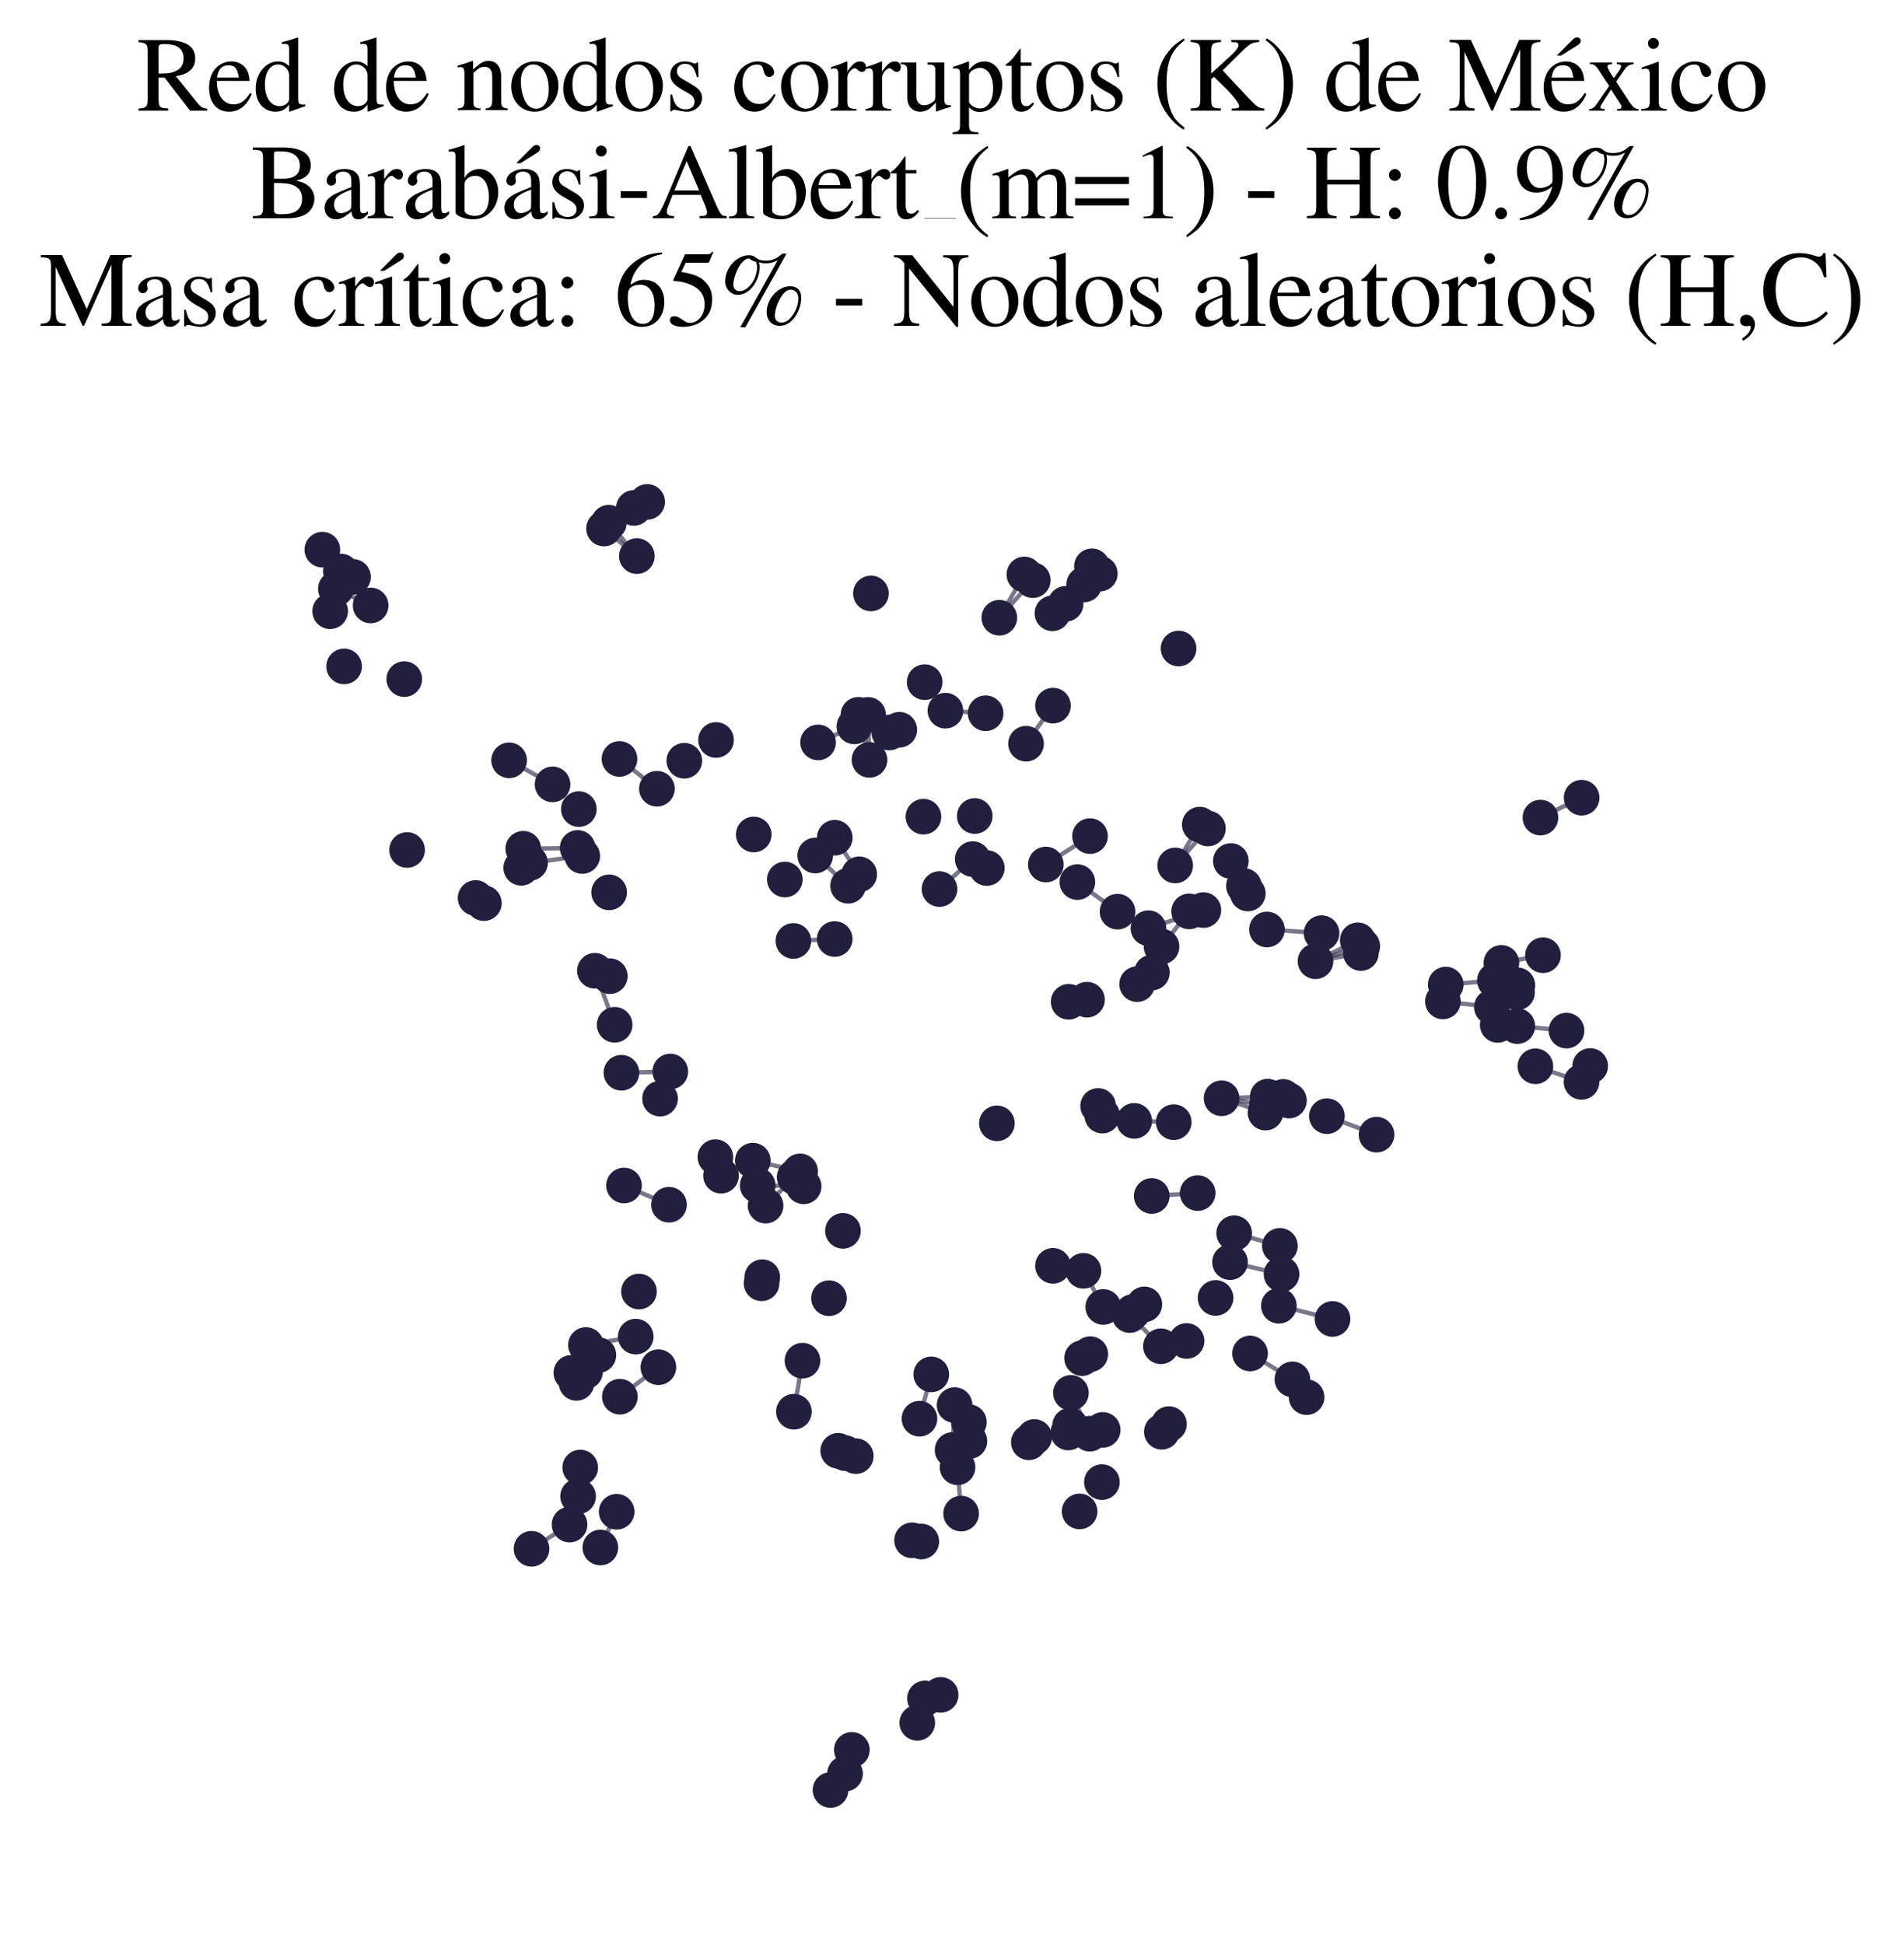 <?xml version="1.0" encoding="utf-8" standalone="no"?>
<!DOCTYPE svg PUBLIC "-//W3C//DTD SVG 1.1//EN"
  "http://www.w3.org/Graphics/SVG/1.1/DTD/svg11.dtd">
<svg xmlns:xlink="http://www.w3.org/1999/xlink" width="174.312pt" height="178.036pt" viewBox="0 0 174.312 178.036" xmlns="http://www.w3.org/2000/svg" version="1.1">
 <defs>
  <style type="text/css">*{stroke-linejoin: round; stroke-linecap: butt}</style>
 </defs>
 <g id="figure_1">
  <g id="patch_1">
   <path d="M 0 178.036 
L 174.312 178.036 
L 174.312 0 
L 0 0 
z
" style="fill: #ffffff"/>
  </g>
  <g id="axes_1">
   <g id="LineCollection_1">
    <path d="M 99.775 131.281 
L 98.045 127.543 
" clip-path="url(#pe0d2aceaaf)" style="fill: none; stroke: #201f3d; stroke-opacity: 0.6; stroke-width: 0.4"/>
    <path d="M 136.584 92.21 
L 132.099 91.7 
" clip-path="url(#pe0d2aceaaf)" style="fill: none; stroke: #201f3d; stroke-opacity: 0.6; stroke-width: 0.4"/>
    <path d="M 112.987 112.923 
L 117.174 114.081 
" clip-path="url(#pe0d2aceaaf)" style="fill: none; stroke: #201f3d; stroke-opacity: 0.6; stroke-width: 0.4"/>
    <path d="M 105.458 89.052 
L 104.104 90.116 
" clip-path="url(#pe0d2aceaaf)" style="fill: none; stroke: #201f3d; stroke-opacity: 0.6; stroke-width: 0.4"/>
    <path d="M 89.055 78.667 
L 86.011 81.41 
" clip-path="url(#pe0d2aceaaf)" style="fill: none; stroke: #201f3d; stroke-opacity: 0.6; stroke-width: 0.4"/>
    <path d="M 78.663 80.06 
L 76.422 76.708 
" clip-path="url(#pe0d2aceaaf)" style="fill: none; stroke: #201f3d; stroke-opacity: 0.6; stroke-width: 0.4"/>
    <path d="M 55.298 48.399 
L 58.306 50.922 
" clip-path="url(#pe0d2aceaaf)" style="fill: none; stroke: #201f3d; stroke-opacity: 0.6; stroke-width: 0.4"/>
    <path d="M 111.837 100.567 
L 115.857 101.878 
" clip-path="url(#pe0d2aceaaf)" style="fill: none; stroke: #201f3d; stroke-opacity: 0.6; stroke-width: 0.4"/>
    <path d="M 111.837 100.567 
L 115.988 101.175 
" clip-path="url(#pe0d2aceaaf)" style="fill: none; stroke: #201f3d; stroke-opacity: 0.6; stroke-width: 0.4"/>
    <path d="M 111.837 100.567 
L 116.063 100.418 
" clip-path="url(#pe0d2aceaaf)" style="fill: none; stroke: #201f3d; stroke-opacity: 0.6; stroke-width: 0.4"/>
    <path d="M 138.91 93.958 
L 143.412 94.37 
" clip-path="url(#pe0d2aceaaf)" style="fill: none; stroke: #201f3d; stroke-opacity: 0.6; stroke-width: 0.4"/>
    <path d="M 79.601 69.58 
L 78.59 65.455 
" clip-path="url(#pe0d2aceaaf)" style="fill: none; stroke: #201f3d; stroke-opacity: 0.6; stroke-width: 0.4"/>
    <path d="M 79.601 69.58 
L 79.474 65.461 
" clip-path="url(#pe0d2aceaaf)" style="fill: none; stroke: #201f3d; stroke-opacity: 0.6; stroke-width: 0.4"/>
    <path d="M 61.249 110.314 
L 57.128 108.553 
" clip-path="url(#pe0d2aceaaf)" style="fill: none; stroke: #201f3d; stroke-opacity: 0.6; stroke-width: 0.4"/>
    <path d="M 115.992 85.111 
L 120.992 85.448 
" clip-path="url(#pe0d2aceaaf)" style="fill: none; stroke: #201f3d; stroke-opacity: 0.6; stroke-width: 0.4"/>
    <path d="M 105.142 84.995 
L 110.169 83.334 
" clip-path="url(#pe0d2aceaaf)" style="fill: none; stroke: #201f3d; stroke-opacity: 0.6; stroke-width: 0.4"/>
    <path d="M 109.646 109.248 
L 105.443 109.512 
" clip-path="url(#pe0d2aceaaf)" style="fill: none; stroke: #201f3d; stroke-opacity: 0.6; stroke-width: 0.4"/>
    <path d="M 97.557 55.293 
L 100.689 52.525 
" clip-path="url(#pe0d2aceaaf)" style="fill: none; stroke: #201f3d; stroke-opacity: 0.6; stroke-width: 0.4"/>
    <path d="M 97.557 55.293 
L 99.966 51.857 
" clip-path="url(#pe0d2aceaaf)" style="fill: none; stroke: #201f3d; stroke-opacity: 0.6; stroke-width: 0.4"/>
    <path d="M 87.992 138.595 
L 87.663 134.354 
" clip-path="url(#pe0d2aceaaf)" style="fill: none; stroke: #201f3d; stroke-opacity: 0.6; stroke-width: 0.4"/>
    <path d="M 107.588 79.248 
L 109.841 75.508 
" clip-path="url(#pe0d2aceaaf)" style="fill: none; stroke: #201f3d; stroke-opacity: 0.6; stroke-width: 0.4"/>
    <path d="M 107.588 79.248 
L 110.585 75.862 
" clip-path="url(#pe0d2aceaaf)" style="fill: none; stroke: #201f3d; stroke-opacity: 0.6; stroke-width: 0.4"/>
    <path d="M 61.367 98.117 
L 56.891 98.229 
" clip-path="url(#pe0d2aceaaf)" style="fill: none; stroke: #201f3d; stroke-opacity: 0.6; stroke-width: 0.4"/>
    <path d="M 121.481 102.206 
L 126.022 103.897 
" clip-path="url(#pe0d2aceaaf)" style="fill: none; stroke: #201f3d; stroke-opacity: 0.6; stroke-width: 0.4"/>
    <path d="M 99.514 91.538 
L 97.837 91.733 
" clip-path="url(#pe0d2aceaaf)" style="fill: none; stroke: #201f3d; stroke-opacity: 0.6; stroke-width: 0.4"/>
    <path d="M 107.457 102.753 
L 103.841 102.637 
" clip-path="url(#pe0d2aceaaf)" style="fill: none; stroke: #201f3d; stroke-opacity: 0.6; stroke-width: 0.4"/>
    <path d="M 85.258 125.85 
L 84.179 129.905 
" clip-path="url(#pe0d2aceaaf)" style="fill: none; stroke: #201f3d; stroke-opacity: 0.6; stroke-width: 0.4"/>
    <path d="M 60.275 125.192 
L 56.749 127.894 
" clip-path="url(#pe0d2aceaaf)" style="fill: none; stroke: #201f3d; stroke-opacity: 0.6; stroke-width: 0.4"/>
    <path d="M 68.922 106.278 
L 73.251 107.262 
" clip-path="url(#pe0d2aceaaf)" style="fill: none; stroke: #201f3d; stroke-opacity: 0.6; stroke-width: 0.4"/>
    <path d="M 120.436 88.019 
L 124.717 86.634 
" clip-path="url(#pe0d2aceaaf)" style="fill: none; stroke: #201f3d; stroke-opacity: 0.6; stroke-width: 0.4"/>
    <path d="M 120.436 88.019 
L 124.592 87.268 
" clip-path="url(#pe0d2aceaaf)" style="fill: none; stroke: #201f3d; stroke-opacity: 0.6; stroke-width: 0.4"/>
    <path d="M 120.436 88.019 
L 124.306 86.102 
" clip-path="url(#pe0d2aceaaf)" style="fill: none; stroke: #201f3d; stroke-opacity: 0.6; stroke-width: 0.4"/>
    <path d="M 87.395 128.663 
L 87.663 134.354 
" clip-path="url(#pe0d2aceaaf)" style="fill: none; stroke: #201f3d; stroke-opacity: 0.6; stroke-width: 0.4"/>
    <path d="M 87.395 128.663 
L 87.21 132.772 
" clip-path="url(#pe0d2aceaaf)" style="fill: none; stroke: #201f3d; stroke-opacity: 0.6; stroke-width: 0.4"/>
    <path d="M 55.74 47.863 
L 58.306 50.922 
" clip-path="url(#pe0d2aceaaf)" style="fill: none; stroke: #201f3d; stroke-opacity: 0.6; stroke-width: 0.4"/>
    <path d="M 108.867 83.454 
L 106.34 86.67 
" clip-path="url(#pe0d2aceaaf)" style="fill: none; stroke: #201f3d; stroke-opacity: 0.6; stroke-width: 0.4"/>
    <path d="M 96.351 56.158 
L 99.257 53.514 
" clip-path="url(#pe0d2aceaaf)" style="fill: none; stroke: #201f3d; stroke-opacity: 0.6; stroke-width: 0.4"/>
    <path d="M 58.202 122.389 
L 53.643 123.159 
" clip-path="url(#pe0d2aceaaf)" style="fill: none; stroke: #201f3d; stroke-opacity: 0.6; stroke-width: 0.4"/>
    <path d="M 103.422 120.417 
L 106.281 123.274 
" clip-path="url(#pe0d2aceaaf)" style="fill: none; stroke: #201f3d; stroke-opacity: 0.6; stroke-width: 0.4"/>
    <path d="M 117.327 116.675 
L 112.608 115.574 
" clip-path="url(#pe0d2aceaaf)" style="fill: none; stroke: #201f3d; stroke-opacity: 0.6; stroke-width: 0.4"/>
    <path d="M 98.045 127.543 
L 97.805 131.171 
" clip-path="url(#pe0d2aceaaf)" style="fill: none; stroke: #201f3d; stroke-opacity: 0.6; stroke-width: 0.4"/>
    <path d="M 53.306 78.382 
L 48.526 79.007 
" clip-path="url(#pe0d2aceaaf)" style="fill: none; stroke: #201f3d; stroke-opacity: 0.6; stroke-width: 0.4"/>
    <path d="M 77.364 162.409 
L 77.988 160.23 
" clip-path="url(#pe0d2aceaaf)" style="fill: none; stroke: #201f3d; stroke-opacity: 0.6; stroke-width: 0.4"/>
    <path d="M 52.885 77.644 
L 47.905 77.718 
" clip-path="url(#pe0d2aceaaf)" style="fill: none; stroke: #201f3d; stroke-opacity: 0.6; stroke-width: 0.4"/>
    <path d="M 77.643 81.108 
L 74.636 78.338 
" clip-path="url(#pe0d2aceaaf)" style="fill: none; stroke: #201f3d; stroke-opacity: 0.6; stroke-width: 0.4"/>
    <path d="M 50.588 71.825 
L 46.61 69.621 
" clip-path="url(#pe0d2aceaaf)" style="fill: none; stroke: #201f3d; stroke-opacity: 0.6; stroke-width: 0.4"/>
    <path d="M 73.467 124.595 
L 72.683 129.267 
" clip-path="url(#pe0d2aceaaf)" style="fill: none; stroke: #201f3d; stroke-opacity: 0.6; stroke-width: 0.4"/>
    <path d="M 102.312 83.479 
L 98.635 80.771 
" clip-path="url(#pe0d2aceaaf)" style="fill: none; stroke: #201f3d; stroke-opacity: 0.6; stroke-width: 0.4"/>
    <path d="M 91.488 56.564 
L 93.781 52.601 
" clip-path="url(#pe0d2aceaaf)" style="fill: none; stroke: #201f3d; stroke-opacity: 0.6; stroke-width: 0.4"/>
    <path d="M 91.488 56.564 
L 94.552 53.122 
" clip-path="url(#pe0d2aceaaf)" style="fill: none; stroke: #201f3d; stroke-opacity: 0.6; stroke-width: 0.4"/>
    <path d="M 56.455 138.429 
L 54.963 141.703 
" clip-path="url(#pe0d2aceaaf)" style="fill: none; stroke: #201f3d; stroke-opacity: 0.6; stroke-width: 0.4"/>
    <path d="M 117.08 119.564 
L 121.993 120.774 
" clip-path="url(#pe0d2aceaaf)" style="fill: none; stroke: #201f3d; stroke-opacity: 0.6; stroke-width: 0.4"/>
    <path d="M 114.444 123.933 
L 118.319 126.305 
" clip-path="url(#pe0d2aceaaf)" style="fill: none; stroke: #201f3d; stroke-opacity: 0.6; stroke-width: 0.4"/>
    <path d="M 93.937 68.101 
L 96.401 64.613 
" clip-path="url(#pe0d2aceaaf)" style="fill: none; stroke: #201f3d; stroke-opacity: 0.6; stroke-width: 0.4"/>
    <path d="M 95.747 79.16 
L 99.789 76.56 
" clip-path="url(#pe0d2aceaaf)" style="fill: none; stroke: #201f3d; stroke-opacity: 0.6; stroke-width: 0.4"/>
    <path d="M 69.364 108.544 
L 73.574 108.63 
" clip-path="url(#pe0d2aceaaf)" style="fill: none; stroke: #201f3d; stroke-opacity: 0.6; stroke-width: 0.4"/>
    <path d="M 141.028 74.865 
L 144.801 73.043 
" clip-path="url(#pe0d2aceaaf)" style="fill: none; stroke: #201f3d; stroke-opacity: 0.6; stroke-width: 0.4"/>
    <path d="M 60.141 72.221 
L 56.716 69.495 
" clip-path="url(#pe0d2aceaaf)" style="fill: none; stroke: #201f3d; stroke-opacity: 0.6; stroke-width: 0.4"/>
    <path d="M 144.789 99.066 
L 140.565 97.637 
" clip-path="url(#pe0d2aceaaf)" style="fill: none; stroke: #201f3d; stroke-opacity: 0.6; stroke-width: 0.4"/>
    <path d="M 76.415 85.983 
L 72.633 86.161 
" clip-path="url(#pe0d2aceaaf)" style="fill: none; stroke: #201f3d; stroke-opacity: 0.6; stroke-width: 0.4"/>
    <path d="M 72.751 107.783 
L 70.088 110.396 
" clip-path="url(#pe0d2aceaaf)" style="fill: none; stroke: #201f3d; stroke-opacity: 0.6; stroke-width: 0.4"/>
    <path d="M 137.455 88.17 
L 141.262 87.466 
" clip-path="url(#pe0d2aceaaf)" style="fill: none; stroke: #201f3d; stroke-opacity: 0.6; stroke-width: 0.4"/>
    <path d="M 86.554 65.076 
L 90.234 65.31 
" clip-path="url(#pe0d2aceaaf)" style="fill: none; stroke: #201f3d; stroke-opacity: 0.6; stroke-width: 0.4"/>
    <path d="M 33.934 55.441 
L 31.21 52.327 
" clip-path="url(#pe0d2aceaaf)" style="fill: none; stroke: #201f3d; stroke-opacity: 0.6; stroke-width: 0.4"/>
    <path d="M 33.934 55.441 
L 30.75 53.912 
" clip-path="url(#pe0d2aceaaf)" style="fill: none; stroke: #201f3d; stroke-opacity: 0.6; stroke-width: 0.4"/>
    <path d="M 33.934 55.441 
L 32.32 52.826 
" clip-path="url(#pe0d2aceaaf)" style="fill: none; stroke: #201f3d; stroke-opacity: 0.6; stroke-width: 0.4"/>
    <path d="M 132.36 90.155 
L 136.855 89.784 
" clip-path="url(#pe0d2aceaaf)" style="fill: none; stroke: #201f3d; stroke-opacity: 0.6; stroke-width: 0.4"/>
    <path d="M 31.21 52.327 
L 29.511 50.33 
" clip-path="url(#pe0d2aceaaf)" style="fill: none; stroke: #201f3d; stroke-opacity: 0.6; stroke-width: 0.4"/>
    <path d="M 101.005 119.674 
L 99.189 116.363 
" clip-path="url(#pe0d2aceaaf)" style="fill: none; stroke: #201f3d; stroke-opacity: 0.6; stroke-width: 0.4"/>
    <path d="M 52.142 139.6 
L 48.663 141.819 
" clip-path="url(#pe0d2aceaaf)" style="fill: none; stroke: #201f3d; stroke-opacity: 0.6; stroke-width: 0.4"/>
    <path d="M 56.27 93.836 
L 54.465 88.889 
" clip-path="url(#pe0d2aceaaf)" style="fill: none; stroke: #201f3d; stroke-opacity: 0.6; stroke-width: 0.4"/>
    <path d="M 74.897 67.983 
L 78.221 66.513 
" clip-path="url(#pe0d2aceaaf)" style="fill: none; stroke: #201f3d; stroke-opacity: 0.6; stroke-width: 0.4"/>
   </g>
   <g id="PathCollection_1">
    <defs>
     <path id="me62411fcbc" d="M 0 1.581 
C 0.419 1.581 0.822 1.415 1.118 1.118 
C 1.415 0.822 1.581 0.419 1.581 0 
C 1.581 -0.419 1.415 -0.822 1.118 -1.118 
C 0.822 -1.415 0.419 -1.581 0 -1.581 
C -0.419 -1.581 -0.822 -1.415 -1.118 -1.118 
C -1.415 -0.822 -1.581 -0.419 -1.581 0 
C -1.581 0.419 -1.415 0.822 -1.118 1.118 
C -0.822 1.415 -0.419 1.581 0 1.581 
z
" style="stroke: #201f3d; stroke-width: 0.1"/>
    </defs>
    <g clip-path="url(#pe0d2aceaaf)">
     <use xlink:href="#me62411fcbc" x="144.801" y="73.043" style="fill: #201f3d; stroke: #201f3d; stroke-width: 0.1"/>
     <use xlink:href="#me62411fcbc" x="60.275" y="125.192" style="fill: #201f3d; stroke: #201f3d; stroke-width: 0.1"/>
     <use xlink:href="#me62411fcbc" x="90.342" y="79.482" style="fill: #201f3d; stroke: #201f3d; stroke-width: 0.1"/>
     <use xlink:href="#me62411fcbc" x="68.922" y="106.278" style="fill: #201f3d; stroke: #201f3d; stroke-width: 0.1"/>
     <use xlink:href="#me62411fcbc" x="54.963" y="141.703" style="fill: #201f3d; stroke: #201f3d; stroke-width: 0.1"/>
     <use xlink:href="#me62411fcbc" x="69.721" y="117.507" style="fill: #201f3d; stroke: #201f3d; stroke-width: 0.1"/>
     <use xlink:href="#me62411fcbc" x="95.747" y="79.16" style="fill: #201f3d; stroke: #201f3d; stroke-width: 0.1"/>
     <use xlink:href="#me62411fcbc" x="138.917" y="90.221" style="fill: #201f3d; stroke: #201f3d; stroke-width: 0.1"/>
     <use xlink:href="#me62411fcbc" x="97.972" y="130.536" style="fill: #201f3d; stroke: #201f3d; stroke-width: 0.1"/>
     <use xlink:href="#me62411fcbc" x="86.117" y="155.196" style="fill: #201f3d; stroke: #201f3d; stroke-width: 0.1"/>
     <use xlink:href="#me62411fcbc" x="78.347" y="133.333" style="fill: #201f3d; stroke: #201f3d; stroke-width: 0.1"/>
     <use xlink:href="#me62411fcbc" x="87.21" y="132.772" style="fill: #201f3d; stroke: #201f3d; stroke-width: 0.1"/>
     <use xlink:href="#me62411fcbc" x="121.993" y="120.774" style="fill: #201f3d; stroke: #201f3d; stroke-width: 0.1"/>
     <use xlink:href="#me62411fcbc" x="87.395" y="128.663" style="fill: #201f3d; stroke: #201f3d; stroke-width: 0.1"/>
     <use xlink:href="#me62411fcbc" x="108.632" y="122.788" style="fill: #201f3d; stroke: #201f3d; stroke-width: 0.1"/>
     <use xlink:href="#me62411fcbc" x="52.925" y="137.014" style="fill: #201f3d; stroke: #201f3d; stroke-width: 0.1"/>
     <use xlink:href="#me62411fcbc" x="84.179" y="129.905" style="fill: #201f3d; stroke: #201f3d; stroke-width: 0.1"/>
     <use xlink:href="#me62411fcbc" x="48.663" y="141.819" style="fill: #201f3d; stroke: #201f3d; stroke-width: 0.1"/>
     <use xlink:href="#me62411fcbc" x="56.455" y="138.429" style="fill: #201f3d; stroke: #201f3d; stroke-width: 0.1"/>
     <use xlink:href="#me62411fcbc" x="79.601" y="69.58" style="fill: #201f3d; stroke: #201f3d; stroke-width: 0.1"/>
     <use xlink:href="#me62411fcbc" x="54.784" y="124.082" style="fill: #201f3d; stroke: #201f3d; stroke-width: 0.1"/>
     <use xlink:href="#me62411fcbc" x="89.055" y="78.667" style="fill: #201f3d; stroke: #201f3d; stroke-width: 0.1"/>
     <use xlink:href="#me62411fcbc" x="48.526" y="79.007" style="fill: #201f3d; stroke: #201f3d; stroke-width: 0.1"/>
     <use xlink:href="#me62411fcbc" x="138.887" y="90.877" style="fill: #201f3d; stroke: #201f3d; stroke-width: 0.1"/>
     <use xlink:href="#me62411fcbc" x="78.59" y="65.455" style="fill: #201f3d; stroke: #201f3d; stroke-width: 0.1"/>
     <use xlink:href="#me62411fcbc" x="106.366" y="131.103" style="fill: #201f3d; stroke: #201f3d; stroke-width: 0.1"/>
     <use xlink:href="#me62411fcbc" x="76.034" y="163.905" style="fill: #201f3d; stroke: #201f3d; stroke-width: 0.1"/>
     <use xlink:href="#me62411fcbc" x="84.542" y="74.782" style="fill: #201f3d; stroke: #201f3d; stroke-width: 0.1"/>
     <use xlink:href="#me62411fcbc" x="88.751" y="131.955" style="fill: #201f3d; stroke: #201f3d; stroke-width: 0.1"/>
     <use xlink:href="#me62411fcbc" x="121.481" y="102.206" style="fill: #201f3d; stroke: #201f3d; stroke-width: 0.1"/>
     <use xlink:href="#me62411fcbc" x="75.896" y="118.874" style="fill: #201f3d; stroke: #201f3d; stroke-width: 0.1"/>
     <use xlink:href="#me62411fcbc" x="62.649" y="69.66" style="fill: #201f3d; stroke: #201f3d; stroke-width: 0.1"/>
     <use xlink:href="#me62411fcbc" x="112.608" y="115.574" style="fill: #201f3d; stroke: #201f3d; stroke-width: 0.1"/>
     <use xlink:href="#me62411fcbc" x="100.953" y="130.933" style="fill: #201f3d; stroke: #201f3d; stroke-width: 0.1"/>
     <use xlink:href="#me62411fcbc" x="115.992" y="85.111" style="fill: #201f3d; stroke: #201f3d; stroke-width: 0.1"/>
     <use xlink:href="#me62411fcbc" x="84.656" y="62.462" style="fill: #201f3d; stroke: #201f3d; stroke-width: 0.1"/>
     <use xlink:href="#me62411fcbc" x="55.298" y="48.399" style="fill: #201f3d; stroke: #201f3d; stroke-width: 0.1"/>
     <use xlink:href="#me62411fcbc" x="30.75" y="53.912" style="fill: #201f3d; stroke: #201f3d; stroke-width: 0.1"/>
     <use xlink:href="#me62411fcbc" x="31.505" y="61.022" style="fill: #201f3d; stroke: #201f3d; stroke-width: 0.1"/>
     <use xlink:href="#me62411fcbc" x="72.751" y="107.783" style="fill: #201f3d; stroke: #201f3d; stroke-width: 0.1"/>
     <use xlink:href="#me62411fcbc" x="56.891" y="98.229" style="fill: #201f3d; stroke: #201f3d; stroke-width: 0.1"/>
     <use xlink:href="#me62411fcbc" x="98.045" y="127.543" style="fill: #201f3d; stroke: #201f3d; stroke-width: 0.1"/>
     <use xlink:href="#me62411fcbc" x="103.422" y="120.417" style="fill: #201f3d; stroke: #201f3d; stroke-width: 0.1"/>
     <use xlink:href="#me62411fcbc" x="83.978" y="157.755" style="fill: #201f3d; stroke: #201f3d; stroke-width: 0.1"/>
     <use xlink:href="#me62411fcbc" x="93.937" y="68.101" style="fill: #201f3d; stroke: #201f3d; stroke-width: 0.1"/>
     <use xlink:href="#me62411fcbc" x="94.552" y="53.122" style="fill: #201f3d; stroke: #201f3d; stroke-width: 0.1"/>
     <use xlink:href="#me62411fcbc" x="104.765" y="119.441" style="fill: #201f3d; stroke: #201f3d; stroke-width: 0.1"/>
     <use xlink:href="#me62411fcbc" x="50.588" y="71.825" style="fill: #201f3d; stroke: #201f3d; stroke-width: 0.1"/>
     <use xlink:href="#me62411fcbc" x="55.74" y="47.863" style="fill: #201f3d; stroke: #201f3d; stroke-width: 0.1"/>
     <use xlink:href="#me62411fcbc" x="56.749" y="127.894" style="fill: #201f3d; stroke: #201f3d; stroke-width: 0.1"/>
     <use xlink:href="#me62411fcbc" x="119.616" y="127.933" style="fill: #201f3d; stroke: #201f3d; stroke-width: 0.1"/>
     <use xlink:href="#me62411fcbc" x="47.718" y="79.464" style="fill: #201f3d; stroke: #201f3d; stroke-width: 0.1"/>
     <use xlink:href="#me62411fcbc" x="65.495" y="105.956" style="fill: #201f3d; stroke: #201f3d; stroke-width: 0.1"/>
     <use xlink:href="#me62411fcbc" x="55.826" y="89.385" style="fill: #201f3d; stroke: #201f3d; stroke-width: 0.1"/>
     <use xlink:href="#me62411fcbc" x="32.32" y="52.826" style="fill: #201f3d; stroke: #201f3d; stroke-width: 0.1"/>
     <use xlink:href="#me62411fcbc" x="37.269" y="77.832" style="fill: #201f3d; stroke: #201f3d; stroke-width: 0.1"/>
     <use xlink:href="#me62411fcbc" x="106.34" y="86.67" style="fill: #201f3d; stroke: #201f3d; stroke-width: 0.1"/>
     <use xlink:href="#me62411fcbc" x="138.91" y="93.958" style="fill: #201f3d; stroke: #201f3d; stroke-width: 0.1"/>
     <use xlink:href="#me62411fcbc" x="97.557" y="55.293" style="fill: #201f3d; stroke: #201f3d; stroke-width: 0.1"/>
     <use xlink:href="#me62411fcbc" x="126.022" y="103.897" style="fill: #201f3d; stroke: #201f3d; stroke-width: 0.1"/>
     <use xlink:href="#me62411fcbc" x="54.465" y="88.889" style="fill: #201f3d; stroke: #201f3d; stroke-width: 0.1"/>
     <use xlink:href="#me62411fcbc" x="37.012" y="62.184" style="fill: #201f3d; stroke: #201f3d; stroke-width: 0.1"/>
     <use xlink:href="#me62411fcbc" x="99.514" y="91.538" style="fill: #201f3d; stroke: #201f3d; stroke-width: 0.1"/>
     <use xlink:href="#me62411fcbc" x="94.193" y="132.068" style="fill: #201f3d; stroke: #201f3d; stroke-width: 0.1"/>
     <use xlink:href="#me62411fcbc" x="87.663" y="134.354" style="fill: #201f3d; stroke: #201f3d; stroke-width: 0.1"/>
     <use xlink:href="#me62411fcbc" x="118.319" y="126.305" style="fill: #201f3d; stroke: #201f3d; stroke-width: 0.1"/>
     <use xlink:href="#me62411fcbc" x="87.992" y="138.595" style="fill: #201f3d; stroke: #201f3d; stroke-width: 0.1"/>
     <use xlink:href="#me62411fcbc" x="110.585" y="75.862" style="fill: #201f3d; stroke: #201f3d; stroke-width: 0.1"/>
     <use xlink:href="#me62411fcbc" x="85.258" y="125.85" style="fill: #201f3d; stroke: #201f3d; stroke-width: 0.1"/>
     <use xlink:href="#me62411fcbc" x="69.005" y="76.412" style="fill: #201f3d; stroke: #201f3d; stroke-width: 0.1"/>
     <use xlink:href="#me62411fcbc" x="110.169" y="83.334" style="fill: #201f3d; stroke: #201f3d; stroke-width: 0.1"/>
     <use xlink:href="#me62411fcbc" x="114.444" y="123.933" style="fill: #201f3d; stroke: #201f3d; stroke-width: 0.1"/>
     <use xlink:href="#me62411fcbc" x="31.21" y="52.327" style="fill: #201f3d; stroke: #201f3d; stroke-width: 0.1"/>
     <use xlink:href="#me62411fcbc" x="100.881" y="135.715" style="fill: #201f3d; stroke: #201f3d; stroke-width: 0.1"/>
     <use xlink:href="#me62411fcbc" x="72.633" y="86.161" style="fill: #201f3d; stroke: #201f3d; stroke-width: 0.1"/>
     <use xlink:href="#me62411fcbc" x="96.401" y="115.909" style="fill: #201f3d; stroke: #201f3d; stroke-width: 0.1"/>
     <use xlink:href="#me62411fcbc" x="84.683" y="155.523" style="fill: #201f3d; stroke: #201f3d; stroke-width: 0.1"/>
     <use xlink:href="#me62411fcbc" x="74.636" y="78.338" style="fill: #201f3d; stroke: #201f3d; stroke-width: 0.1"/>
     <use xlink:href="#me62411fcbc" x="111.286" y="118.85" style="fill: #201f3d; stroke: #201f3d; stroke-width: 0.1"/>
     <use xlink:href="#me62411fcbc" x="52.778" y="126.625" style="fill: #201f3d; stroke: #201f3d; stroke-width: 0.1"/>
     <use xlink:href="#me62411fcbc" x="136.584" y="92.21" style="fill: #201f3d; stroke: #201f3d; stroke-width: 0.1"/>
     <use xlink:href="#me62411fcbc" x="91.268" y="102.859" style="fill: #201f3d; stroke: #201f3d; stroke-width: 0.1"/>
     <use xlink:href="#me62411fcbc" x="53.643" y="123.159" style="fill: #201f3d; stroke: #201f3d; stroke-width: 0.1"/>
     <use xlink:href="#me62411fcbc" x="115.988" y="101.175" style="fill: #201f3d; stroke: #201f3d; stroke-width: 0.1"/>
     <use xlink:href="#me62411fcbc" x="101.005" y="119.674" style="fill: #201f3d; stroke: #201f3d; stroke-width: 0.1"/>
     <use xlink:href="#me62411fcbc" x="106.281" y="123.274" style="fill: #201f3d; stroke: #201f3d; stroke-width: 0.1"/>
     <use xlink:href="#me62411fcbc" x="91.488" y="56.564" style="fill: #201f3d; stroke: #201f3d; stroke-width: 0.1"/>
     <use xlink:href="#me62411fcbc" x="61.249" y="110.314" style="fill: #201f3d; stroke: #201f3d; stroke-width: 0.1"/>
     <use xlink:href="#me62411fcbc" x="124.717" y="86.634" style="fill: #201f3d; stroke: #201f3d; stroke-width: 0.1"/>
     <use xlink:href="#me62411fcbc" x="57.128" y="108.553" style="fill: #201f3d; stroke: #201f3d; stroke-width: 0.1"/>
     <use xlink:href="#me62411fcbc" x="140.565" y="97.637" style="fill: #201f3d; stroke: #201f3d; stroke-width: 0.1"/>
     <use xlink:href="#me62411fcbc" x="120.436" y="88.019" style="fill: #201f3d; stroke: #201f3d; stroke-width: 0.1"/>
     <use xlink:href="#me62411fcbc" x="55.766" y="81.712" style="fill: #201f3d; stroke: #201f3d; stroke-width: 0.1"/>
     <use xlink:href="#me62411fcbc" x="107.899" y="59.382" style="fill: #201f3d; stroke: #201f3d; stroke-width: 0.1"/>
     <use xlink:href="#me62411fcbc" x="77.173" y="112.705" style="fill: #201f3d; stroke: #201f3d; stroke-width: 0.1"/>
     <use xlink:href="#me62411fcbc" x="137.118" y="93.848" style="fill: #201f3d; stroke: #201f3d; stroke-width: 0.1"/>
     <use xlink:href="#me62411fcbc" x="117.174" y="114.081" style="fill: #201f3d; stroke: #201f3d; stroke-width: 0.1"/>
     <use xlink:href="#me62411fcbc" x="79.474" y="65.461" style="fill: #201f3d; stroke: #201f3d; stroke-width: 0.1"/>
     <use xlink:href="#me62411fcbc" x="59.247" y="45.957" style="fill: #201f3d; stroke: #201f3d; stroke-width: 0.1"/>
     <use xlink:href="#me62411fcbc" x="78.221" y="66.513" style="fill: #201f3d; stroke: #201f3d; stroke-width: 0.1"/>
     <use xlink:href="#me62411fcbc" x="56.716" y="69.495" style="fill: #201f3d; stroke: #201f3d; stroke-width: 0.1"/>
     <use xlink:href="#me62411fcbc" x="83.499" y="141.044" style="fill: #201f3d; stroke: #201f3d; stroke-width: 0.1"/>
     <use xlink:href="#me62411fcbc" x="78.663" y="80.06" style="fill: #201f3d; stroke: #201f3d; stroke-width: 0.1"/>
     <use xlink:href="#me62411fcbc" x="82.331" y="66.822" style="fill: #201f3d; stroke: #201f3d; stroke-width: 0.1"/>
     <use xlink:href="#me62411fcbc" x="29.511" y="50.33" style="fill: #201f3d; stroke: #201f3d; stroke-width: 0.1"/>
     <use xlink:href="#me62411fcbc" x="52.885" y="77.644" style="fill: #201f3d; stroke: #201f3d; stroke-width: 0.1"/>
     <use xlink:href="#me62411fcbc" x="99.789" y="76.56" style="fill: #201f3d; stroke: #201f3d; stroke-width: 0.1"/>
     <use xlink:href="#me62411fcbc" x="46.61" y="69.621" style="fill: #201f3d; stroke: #201f3d; stroke-width: 0.1"/>
     <use xlink:href="#me62411fcbc" x="114.237" y="81.815" style="fill: #201f3d; stroke: #201f3d; stroke-width: 0.1"/>
     <use xlink:href="#me62411fcbc" x="132.36" y="90.155" style="fill: #201f3d; stroke: #201f3d; stroke-width: 0.1"/>
     <use xlink:href="#me62411fcbc" x="76.422" y="76.708" style="fill: #201f3d; stroke: #201f3d; stroke-width: 0.1"/>
     <use xlink:href="#me62411fcbc" x="143.412" y="94.37" style="fill: #201f3d; stroke: #201f3d; stroke-width: 0.1"/>
     <use xlink:href="#me62411fcbc" x="144.789" y="99.066" style="fill: #201f3d; stroke: #201f3d; stroke-width: 0.1"/>
     <use xlink:href="#me62411fcbc" x="120.992" y="85.448" style="fill: #201f3d; stroke: #201f3d; stroke-width: 0.1"/>
     <use xlink:href="#me62411fcbc" x="66.01" y="107.656" style="fill: #201f3d; stroke: #201f3d; stroke-width: 0.1"/>
     <use xlink:href="#me62411fcbc" x="53.119" y="134.38" style="fill: #201f3d; stroke: #201f3d; stroke-width: 0.1"/>
     <use xlink:href="#me62411fcbc" x="76.739" y="132.844" style="fill: #201f3d; stroke: #201f3d; stroke-width: 0.1"/>
     <use xlink:href="#me62411fcbc" x="100.534" y="101.271" style="fill: #201f3d; stroke: #201f3d; stroke-width: 0.1"/>
     <use xlink:href="#me62411fcbc" x="99.775" y="131.281" style="fill: #201f3d; stroke: #201f3d; stroke-width: 0.1"/>
     <use xlink:href="#me62411fcbc" x="112.684" y="78.843" style="fill: #201f3d; stroke: #201f3d; stroke-width: 0.1"/>
     <use xlink:href="#me62411fcbc" x="96.351" y="56.158" style="fill: #201f3d; stroke: #201f3d; stroke-width: 0.1"/>
     <use xlink:href="#me62411fcbc" x="71.851" y="80.535" style="fill: #201f3d; stroke: #201f3d; stroke-width: 0.1"/>
     <use xlink:href="#me62411fcbc" x="53.563" y="125.594" style="fill: #201f3d; stroke: #201f3d; stroke-width: 0.1"/>
     <use xlink:href="#me62411fcbc" x="97.805" y="131.171" style="fill: #201f3d; stroke: #201f3d; stroke-width: 0.1"/>
     <use xlink:href="#me62411fcbc" x="109.646" y="109.248" style="fill: #201f3d; stroke: #201f3d; stroke-width: 0.1"/>
     <use xlink:href="#me62411fcbc" x="47.905" y="77.718" style="fill: #201f3d; stroke: #201f3d; stroke-width: 0.1"/>
     <use xlink:href="#me62411fcbc" x="141.028" y="74.865" style="fill: #201f3d; stroke: #201f3d; stroke-width: 0.1"/>
     <use xlink:href="#me62411fcbc" x="99.189" y="116.363" style="fill: #201f3d; stroke: #201f3d; stroke-width: 0.1"/>
     <use xlink:href="#me62411fcbc" x="105.458" y="89.052" style="fill: #201f3d; stroke: #201f3d; stroke-width: 0.1"/>
     <use xlink:href="#me62411fcbc" x="77.374" y="133.056" style="fill: #201f3d; stroke: #201f3d; stroke-width: 0.1"/>
     <use xlink:href="#me62411fcbc" x="99.065" y="124.361" style="fill: #201f3d; stroke: #201f3d; stroke-width: 0.1"/>
     <use xlink:href="#me62411fcbc" x="137.455" y="88.17" style="fill: #201f3d; stroke: #201f3d; stroke-width: 0.1"/>
     <use xlink:href="#me62411fcbc" x="60.429" y="100.6" style="fill: #201f3d; stroke: #201f3d; stroke-width: 0.1"/>
     <use xlink:href="#me62411fcbc" x="99.257" y="53.514" style="fill: #201f3d; stroke: #201f3d; stroke-width: 0.1"/>
     <use xlink:href="#me62411fcbc" x="107.457" y="102.753" style="fill: #201f3d; stroke: #201f3d; stroke-width: 0.1"/>
     <use xlink:href="#me62411fcbc" x="88.705" y="130.223" style="fill: #201f3d; stroke: #201f3d; stroke-width: 0.1"/>
     <use xlink:href="#me62411fcbc" x="109.841" y="75.508" style="fill: #201f3d; stroke: #201f3d; stroke-width: 0.1"/>
     <use xlink:href="#me62411fcbc" x="56.27" y="93.836" style="fill: #201f3d; stroke: #201f3d; stroke-width: 0.1"/>
     <use xlink:href="#me62411fcbc" x="93.781" y="52.601" style="fill: #201f3d; stroke: #201f3d; stroke-width: 0.1"/>
     <use xlink:href="#me62411fcbc" x="79.734" y="54.34" style="fill: #201f3d; stroke: #201f3d; stroke-width: 0.1"/>
     <use xlink:href="#me62411fcbc" x="141.262" y="87.466" style="fill: #201f3d; stroke: #201f3d; stroke-width: 0.1"/>
     <use xlink:href="#me62411fcbc" x="76.415" y="85.983" style="fill: #201f3d; stroke: #201f3d; stroke-width: 0.1"/>
     <use xlink:href="#me62411fcbc" x="118.006" y="100.775" style="fill: #201f3d; stroke: #201f3d; stroke-width: 0.1"/>
     <use xlink:href="#me62411fcbc" x="77.643" y="81.108" style="fill: #201f3d; stroke: #201f3d; stroke-width: 0.1"/>
     <use xlink:href="#me62411fcbc" x="111.837" y="100.567" style="fill: #201f3d; stroke: #201f3d; stroke-width: 0.1"/>
     <use xlink:href="#me62411fcbc" x="103.841" y="102.637" style="fill: #201f3d; stroke: #201f3d; stroke-width: 0.1"/>
     <use xlink:href="#me62411fcbc" x="102.312" y="83.479" style="fill: #201f3d; stroke: #201f3d; stroke-width: 0.1"/>
     <use xlink:href="#me62411fcbc" x="100.915" y="102.155" style="fill: #201f3d; stroke: #201f3d; stroke-width: 0.1"/>
     <use xlink:href="#me62411fcbc" x="77.988" y="160.23" style="fill: #201f3d; stroke: #201f3d; stroke-width: 0.1"/>
     <use xlink:href="#me62411fcbc" x="105.142" y="84.995" style="fill: #201f3d; stroke: #201f3d; stroke-width: 0.1"/>
     <use xlink:href="#me62411fcbc" x="58.499" y="118.263" style="fill: #201f3d; stroke: #201f3d; stroke-width: 0.1"/>
     <use xlink:href="#me62411fcbc" x="73.574" y="108.63" style="fill: #201f3d; stroke: #201f3d; stroke-width: 0.1"/>
     <use xlink:href="#me62411fcbc" x="84.345" y="141.151" style="fill: #201f3d; stroke: #201f3d; stroke-width: 0.1"/>
     <use xlink:href="#me62411fcbc" x="52.305" y="125.707" style="fill: #201f3d; stroke: #201f3d; stroke-width: 0.1"/>
     <use xlink:href="#me62411fcbc" x="132.099" y="91.7" style="fill: #201f3d; stroke: #201f3d; stroke-width: 0.1"/>
     <use xlink:href="#me62411fcbc" x="100.689" y="52.525" style="fill: #201f3d; stroke: #201f3d; stroke-width: 0.1"/>
     <use xlink:href="#me62411fcbc" x="145.583" y="97.611" style="fill: #201f3d; stroke: #201f3d; stroke-width: 0.1"/>
     <use xlink:href="#me62411fcbc" x="69.364" y="108.544" style="fill: #201f3d; stroke: #201f3d; stroke-width: 0.1"/>
     <use xlink:href="#me62411fcbc" x="99.813" y="123.995" style="fill: #201f3d; stroke: #201f3d; stroke-width: 0.1"/>
     <use xlink:href="#me62411fcbc" x="52.993" y="74.087" style="fill: #201f3d; stroke: #201f3d; stroke-width: 0.1"/>
     <use xlink:href="#me62411fcbc" x="116.063" y="100.418" style="fill: #201f3d; stroke: #201f3d; stroke-width: 0.1"/>
     <use xlink:href="#me62411fcbc" x="60.141" y="72.221" style="fill: #201f3d; stroke: #201f3d; stroke-width: 0.1"/>
     <use xlink:href="#me62411fcbc" x="73.467" y="124.595" style="fill: #201f3d; stroke: #201f3d; stroke-width: 0.1"/>
     <use xlink:href="#me62411fcbc" x="107.018" y="130.402" style="fill: #201f3d; stroke: #201f3d; stroke-width: 0.1"/>
     <use xlink:href="#me62411fcbc" x="58.306" y="50.922" style="fill: #201f3d; stroke: #201f3d; stroke-width: 0.1"/>
     <use xlink:href="#me62411fcbc" x="115.857" y="101.878" style="fill: #201f3d; stroke: #201f3d; stroke-width: 0.1"/>
     <use xlink:href="#me62411fcbc" x="98.839" y="138.398" style="fill: #201f3d; stroke: #201f3d; stroke-width: 0.1"/>
     <use xlink:href="#me62411fcbc" x="58.03" y="46.508" style="fill: #201f3d; stroke: #201f3d; stroke-width: 0.1"/>
     <use xlink:href="#me62411fcbc" x="107.588" y="79.248" style="fill: #201f3d; stroke: #201f3d; stroke-width: 0.1"/>
     <use xlink:href="#me62411fcbc" x="43.542" y="82.228" style="fill: #201f3d; stroke: #201f3d; stroke-width: 0.1"/>
     <use xlink:href="#me62411fcbc" x="33.934" y="55.441" style="fill: #201f3d; stroke: #201f3d; stroke-width: 0.1"/>
     <use xlink:href="#me62411fcbc" x="65.553" y="67.759" style="fill: #201f3d; stroke: #201f3d; stroke-width: 0.1"/>
     <use xlink:href="#me62411fcbc" x="97.837" y="91.733" style="fill: #201f3d; stroke: #201f3d; stroke-width: 0.1"/>
     <use xlink:href="#me62411fcbc" x="99.966" y="51.857" style="fill: #201f3d; stroke: #201f3d; stroke-width: 0.1"/>
     <use xlink:href="#me62411fcbc" x="108.867" y="83.454" style="fill: #201f3d; stroke: #201f3d; stroke-width: 0.1"/>
     <use xlink:href="#me62411fcbc" x="124.592" y="87.268" style="fill: #201f3d; stroke: #201f3d; stroke-width: 0.1"/>
     <use xlink:href="#me62411fcbc" x="90.234" y="65.31" style="fill: #201f3d; stroke: #201f3d; stroke-width: 0.1"/>
     <use xlink:href="#me62411fcbc" x="44.302" y="82.696" style="fill: #201f3d; stroke: #201f3d; stroke-width: 0.1"/>
     <use xlink:href="#me62411fcbc" x="58.202" y="122.389" style="fill: #201f3d; stroke: #201f3d; stroke-width: 0.1"/>
     <use xlink:href="#me62411fcbc" x="30.227" y="55.966" style="fill: #201f3d; stroke: #201f3d; stroke-width: 0.1"/>
     <use xlink:href="#me62411fcbc" x="98.635" y="80.771" style="fill: #201f3d; stroke: #201f3d; stroke-width: 0.1"/>
     <use xlink:href="#me62411fcbc" x="77.364" y="162.409" style="fill: #201f3d; stroke: #201f3d; stroke-width: 0.1"/>
     <use xlink:href="#me62411fcbc" x="74.897" y="67.983" style="fill: #201f3d; stroke: #201f3d; stroke-width: 0.1"/>
     <use xlink:href="#me62411fcbc" x="104.104" y="90.116" style="fill: #201f3d; stroke: #201f3d; stroke-width: 0.1"/>
     <use xlink:href="#me62411fcbc" x="72.683" y="129.267" style="fill: #201f3d; stroke: #201f3d; stroke-width: 0.1"/>
     <use xlink:href="#me62411fcbc" x="89.235" y="74.722" style="fill: #201f3d; stroke: #201f3d; stroke-width: 0.1"/>
     <use xlink:href="#me62411fcbc" x="52.142" y="139.6" style="fill: #201f3d; stroke: #201f3d; stroke-width: 0.1"/>
     <use xlink:href="#me62411fcbc" x="105.443" y="109.512" style="fill: #201f3d; stroke: #201f3d; stroke-width: 0.1"/>
     <use xlink:href="#me62411fcbc" x="94.692" y="131.585" style="fill: #201f3d; stroke: #201f3d; stroke-width: 0.1"/>
     <use xlink:href="#me62411fcbc" x="124.306" y="86.102" style="fill: #201f3d; stroke: #201f3d; stroke-width: 0.1"/>
     <use xlink:href="#me62411fcbc" x="70.088" y="110.396" style="fill: #201f3d; stroke: #201f3d; stroke-width: 0.1"/>
     <use xlink:href="#me62411fcbc" x="86.554" y="65.076" style="fill: #201f3d; stroke: #201f3d; stroke-width: 0.1"/>
     <use xlink:href="#me62411fcbc" x="81.419" y="67.074" style="fill: #201f3d; stroke: #201f3d; stroke-width: 0.1"/>
     <use xlink:href="#me62411fcbc" x="96.401" y="64.613" style="fill: #201f3d; stroke: #201f3d; stroke-width: 0.1"/>
     <use xlink:href="#me62411fcbc" x="69.785" y="116.95" style="fill: #201f3d; stroke: #201f3d; stroke-width: 0.1"/>
     <use xlink:href="#me62411fcbc" x="136.855" y="89.784" style="fill: #201f3d; stroke: #201f3d; stroke-width: 0.1"/>
     <use xlink:href="#me62411fcbc" x="61.367" y="98.117" style="fill: #201f3d; stroke: #201f3d; stroke-width: 0.1"/>
     <use xlink:href="#me62411fcbc" x="86.011" y="81.41" style="fill: #201f3d; stroke: #201f3d; stroke-width: 0.1"/>
     <use xlink:href="#me62411fcbc" x="103.702" y="120.137" style="fill: #201f3d; stroke: #201f3d; stroke-width: 0.1"/>
     <use xlink:href="#me62411fcbc" x="112.987" y="112.923" style="fill: #201f3d; stroke: #201f3d; stroke-width: 0.1"/>
     <use xlink:href="#me62411fcbc" x="117.08" y="119.564" style="fill: #201f3d; stroke: #201f3d; stroke-width: 0.1"/>
     <use xlink:href="#me62411fcbc" x="73.251" y="107.262" style="fill: #201f3d; stroke: #201f3d; stroke-width: 0.1"/>
     <use xlink:href="#me62411fcbc" x="117.327" y="116.675" style="fill: #201f3d; stroke: #201f3d; stroke-width: 0.1"/>
     <use xlink:href="#me62411fcbc" x="53.306" y="78.382" style="fill: #201f3d; stroke: #201f3d; stroke-width: 0.1"/>
     <use xlink:href="#me62411fcbc" x="117.487" y="100.441" style="fill: #201f3d; stroke: #201f3d; stroke-width: 0.1"/>
     <use xlink:href="#me62411fcbc" x="113.884" y="81.132" style="fill: #201f3d; stroke: #201f3d; stroke-width: 0.1"/>
    </g>
   </g>
   <g id="text_1">
    <!-- Red de nodos corruptos (K) de México -->
    <g transform="translate(12.518 10.132) scale(0.096 -0.096)">
     <defs>
      <path id="NimbusRomNo9L-Regu-52" d="M 4218 121 
C 3974 140 3846 205 3661 424 
L 2342 2061 
C 2771 2143 2963 2219 3174 2388 
C 3379 2553 3501 2818 3501 3113 
C 3501 3385 3418 3618 3251 3801 
C 3008 4059 2477 4224 1875 4224 
L 109 4224 
L 109 4102 
C 589 4051 653 3981 653 3528 
L 653 765 
C 653 236 589 159 109 121 
L 109 0 
L 1882 0 
L 1882 134 
C 1389 134 1306 219 1306 692 
L 1306 1984 
L 1664 1984 
L 3187 0 
L 4218 0 
L 4218 121 
z
M 1306 3762 
C 1306 3937 1376 3987 1632 3987 
C 2432 3987 2803 3716 2803 3123 
C 2803 2807 2669 2542 2438 2423 
C 2144 2258 1920 2221 1306 2221 
L 1306 3762 
z
" transform="scale(0.016)"/>
      <path id="NimbusRomNo9L-Regu-65" d="M 2611 1053 
C 2304 564 2029 378 1619 378 
C 1254 378 979 564 794 930 
C 678 1174 634 1386 621 1779 
L 2592 1779 
C 2541 2193 2477 2377 2317 2581 
C 2125 2811 1830 2944 1498 2944 
C 1178 2944 877 2829 634 2611 
C 333 2349 160 1894 160 1370 
C 160 486 621 -64 1357 -64 
C 1965 -64 2445 315 2714 1008 
L 2611 1053 
z
M 634 1984 
C 704 2479 922 2714 1312 2714 
C 1702 2714 1856 2535 1939 1984 
L 634 1984 
z
" transform="scale(0.016)"/>
      <path id="NimbusRomNo9L-Regu-64" d="M 2202 -64 
L 3142 269 
L 3142 365 
C 3027 365 3014 365 2995 365 
C 2765 365 2714 435 2714 731 
L 2714 4364 
L 2682 4377 
C 2374 4268 2150 4204 1741 4096 
L 1741 3994 
C 1792 4000 1830 4000 1882 4000 
C 2118 4000 2176 3936 2176 3672 
L 2176 2669 
C 1933 2874 1760 2944 1504 2944 
C 768 2944 173 2221 173 1312 
C 173 493 653 -64 1357 -64 
C 1715 -64 1958 64 2176 365 
L 2176 -45 
L 2202 -64 
z
M 2176 653 
C 2176 608 2131 531 2067 461 
C 1952 333 1792 269 1606 269 
C 1075 269 723 781 723 1568 
C 723 2291 1037 2765 1523 2765 
C 1862 2765 2176 2464 2176 2125 
L 2176 653 
z
" transform="scale(0.016)"/>
      <path id="NimbusRomNo9L-Regu-6e" d="M 102 2579 
C 141 2598 205 2605 275 2605 
C 454 2605 512 2509 512 2195 
L 512 608 
C 512 243 442 154 115 128 
L 115 32 
L 1472 32 
L 1472 128 
C 1146 154 1050 230 1050 461 
L 1050 2259 
C 1357 2547 1498 2624 1709 2624 
C 2022 2624 2176 2426 2176 2003 
L 2176 666 
C 2176 262 2093 154 1773 128 
L 1773 32 
L 3104 32 
L 3104 128 
C 2790 160 2714 237 2714 550 
L 2714 2016 
C 2714 2618 2432 2976 1958 2976 
C 1664 2976 1466 2867 1030 2458 
L 1030 2963 
L 986 2976 
C 672 2861 454 2790 102 2688 
L 102 2579 
z
" transform="scale(0.016)"/>
      <path id="NimbusRomNo9L-Regu-6f" d="M 1600 2944 
C 768 2944 186 2330 186 1446 
C 186 582 781 -64 1587 -64 
C 2394 -64 3008 614 3008 1498 
C 3008 2336 2419 2944 1600 2944 
z
M 1517 2765 
C 2054 2765 2432 2150 2432 1274 
C 2432 550 2144 115 1664 115 
C 1414 115 1178 269 1043 525 
C 864 858 762 1306 762 1760 
C 762 2368 1062 2765 1517 2765 
z
" transform="scale(0.016)"/>
      <path id="NimbusRomNo9L-Regu-73" d="M 2016 2010 
L 1990 2880 
L 1920 2880 
L 1907 2867 
C 1850 2822 1843 2816 1818 2816 
C 1779 2816 1715 2829 1645 2861 
C 1504 2915 1363 2944 1197 2944 
C 691 2944 326 2616 326 2154 
C 326 1796 531 1539 1075 1231 
L 1446 1020 
C 1670 892 1779 737 1779 539 
C 1779 256 1574 77 1248 77 
C 1030 77 832 159 710 298 
C 576 455 518 600 435 960 
L 333 960 
L 333 -39 
L 416 -39 
C 461 33 486 48 563 48 
C 621 48 710 35 858 -2 
C 1037 -39 1210 -64 1325 -64 
C 1818 -64 2227 308 2227 757 
C 2227 1077 2074 1289 1690 1520 
L 998 1930 
C 819 2033 723 2194 723 2367 
C 723 2624 922 2803 1216 2803 
C 1581 2803 1773 2583 1920 2010 
L 2016 2010 
z
" transform="scale(0.016)"/>
      <path id="NimbusRomNo9L-Regu-63" d="M 2547 998 
C 2240 550 2010 397 1645 397 
C 1062 397 653 909 653 1645 
C 653 2304 1005 2758 1523 2758 
C 1754 2758 1837 2688 1901 2451 
L 1939 2310 
C 1990 2131 2106 2016 2240 2016 
C 2406 2016 2547 2138 2547 2285 
C 2547 2643 2099 2944 1562 2944 
C 1248 2944 922 2816 659 2586 
C 339 2304 160 1869 160 1363 
C 160 531 666 -64 1376 -64 
C 1664 -64 1920 38 2150 237 
C 2323 390 2445 563 2637 941 
L 2547 998 
z
" transform="scale(0.016)"/>
      <path id="NimbusRomNo9L-Regu-72" d="M 45 2496 
C 134 2515 192 2522 269 2522 
C 429 2522 486 2419 486 2138 
L 486 538 
C 486 218 442 173 32 96 
L 32 0 
L 1568 0 
L 1568 102 
C 1133 102 1024 199 1024 565 
L 1024 2013 
C 1024 2219 1299 2541 1472 2541 
C 1510 2541 1568 2509 1638 2445 
C 1741 2355 1811 2317 1894 2317 
C 2048 2317 2144 2426 2144 2605 
C 2144 2816 2010 2944 1792 2944 
C 1523 2944 1338 2797 1024 2343 
L 1024 2931 
L 992 2944 
C 653 2803 422 2721 45 2599 
L 45 2496 
z
" transform="scale(0.016)"/>
      <path id="NimbusRomNo9L-Regu-75" d="M 3066 320 
L 3034 320 
C 2739 320 2669 390 2669 685 
L 2669 2880 
L 1658 2880 
L 1658 2758 
C 2054 2758 2131 2694 2131 2375 
L 2131 875 
C 2131 697 2099 607 2010 537 
C 1837 397 1638 320 1446 320 
C 1197 320 992 537 992 805 
L 992 2880 
L 58 2880 
L 58 2778 
C 365 2778 454 2682 454 2387 
L 454 770 
C 454 263 762 -64 1229 -64 
C 1466 -64 1715 38 1888 211 
L 2163 486 
L 2163 -45 
L 2189 -58 
C 2509 70 2739 141 3066 230 
L 3066 320 
z
" transform="scale(0.016)"/>
      <path id="NimbusRomNo9L-Regu-70" d="M 58 2516 
C 115 2522 160 2522 218 2522 
C 435 2522 480 2458 480 2155 
L 480 -855 
C 480 -1189 410 -1261 32 -1299 
L 32 -1408 
L 1581 -1408 
L 1581 -1293 
C 1101 -1293 1018 -1222 1018 -816 
L 1018 199 
C 1242 -13 1395 -77 1664 -77 
C 2419 -77 3008 643 3008 1575 
C 3008 2372 2560 2944 1939 2944 
C 1581 2944 1299 2784 1018 2438 
L 1018 2931 
L 979 2944 
C 634 2810 410 2726 58 2618 
L 58 2516 
z
M 1018 2136 
C 1018 2329 1376 2560 1670 2560 
C 2144 2560 2458 2071 2458 1324 
C 2458 611 2144 128 1683 128 
C 1382 128 1018 359 1018 552 
L 1018 2136 
z
" transform="scale(0.016)"/>
      <path id="NimbusRomNo9L-Regu-74" d="M 1632 2880 
L 986 2880 
L 986 3622 
C 986 3686 979 3706 941 3706 
C 896 3648 858 3590 813 3526 
C 570 3174 294 2867 192 2841 
C 122 2794 83 2748 83 2715 
C 83 2695 90 2682 109 2682 
L 448 2682 
L 448 751 
C 448 212 640 -64 1018 -64 
C 1331 -64 1574 90 1786 423 
L 1702 493 
C 1568 333 1459 269 1318 269 
C 1082 269 986 443 986 847 
L 986 2682 
L 1632 2682 
L 1632 2880 
z
" transform="scale(0.016)"/>
      <path id="NimbusRomNo9L-Regu-28" d="M 1888 4326 
C 1414 4019 1222 3853 986 3558 
C 531 3002 307 2362 307 1613 
C 307 800 544 173 1107 -480 
C 1370 -787 1536 -928 1869 -1133 
L 1946 -1030 
C 1434 -627 1254 -403 1082 77 
C 928 506 858 992 858 1632 
C 858 2304 941 2829 1114 3226 
C 1293 3622 1485 3853 1946 4224 
L 1888 4326 
z
" transform="scale(0.016)"/>
      <path id="NimbusRomNo9L-Regu-4b" d="M 2643 4109 
C 2720 4096 2784 4096 2810 4096 
C 3002 4096 3078 4045 3078 3917 
C 3078 3775 2931 3583 2579 3257 
L 1446 2224 
L 1446 3534 
C 1446 4000 1517 4071 2035 4109 
L 2035 4231 
L 218 4231 
L 218 4109 
C 717 4071 794 3988 794 3531 
L 794 750 
C 794 217 723 134 218 134 
L 218 0 
L 2022 0 
L 2022 134 
C 1523 134 1446 211 1446 683 
L 1446 1891 
L 1613 2026 
L 2291 1355 
C 2778 876 3123 422 3123 269 
C 3123 179 3034 134 2854 134 
C 2822 134 2752 134 2675 121 
L 2675 0 
L 4627 0 
L 4627 134 
C 4294 134 4205 198 3622 816 
L 2131 2409 
L 3347 3611 
C 3782 4026 3885 4077 4320 4109 
L 4320 4231 
L 2643 4231 
L 2643 4109 
z
" transform="scale(0.016)"/>
      <path id="NimbusRomNo9L-Regu-29" d="M 243 -1133 
C 717 -826 909 -659 1146 -365 
C 1600 192 1824 832 1824 1581 
C 1824 2400 1587 3021 1024 3674 
C 762 3981 595 4122 262 4326 
L 186 4224 
C 698 3821 870 3597 1050 3117 
C 1203 2688 1274 2202 1274 1562 
C 1274 896 1190 365 1018 -26 
C 838 -429 646 -659 186 -1030 
L 243 -1133 
z
" transform="scale(0.016)"/>
      <path id="NimbusRomNo9L-Regu-4d" d="M 4314 3667 
L 4314 751 
C 4314 217 4237 134 3731 134 
L 3731 0 
L 5523 0 
L 5523 134 
C 5056 134 4966 223 4966 681 
L 4966 3536 
C 4966 3993 5050 4077 5523 4115 
L 5523 4237 
L 4250 4237 
L 2835 1004 
L 1357 4237 
L 90 4237 
L 90 4096 
C 614 4096 698 4019 698 3550 
L 698 943 
C 698 282 608 159 77 121 
L 77 0 
L 1581 0 
L 1581 134 
C 1088 134 979 282 979 931 
L 979 3520 
L 2586 0 
L 2675 0 
L 4314 3667 
z
" transform="scale(0.016)"/>
      <path id="NimbusRomNo9L-Regu-b4" d="M 851 3264 
L 1837 3882 
C 1971 3964 2029 4047 2029 4148 
C 2029 4275 1946 4352 1805 4352 
C 1709 4352 1651 4320 1536 4206 
L 595 3264 
L 851 3264 
z
" transform="scale(0.016)"/>
      <path id="NimbusRomNo9L-Regu-78" d="M 1779 0 
L 3066 0 
L 3066 96 
C 2867 96 2739 198 2541 480 
L 1722 1735 
L 2253 2502 
C 2374 2675 2566 2778 2771 2778 
L 2771 2880 
L 1760 2880 
L 1760 2778 
C 1952 2778 2016 2740 2016 2649 
C 2016 2571 1939 2430 1779 2229 
C 1747 2191 1670 2075 1587 1946 
L 1498 2074 
C 1318 2342 1203 2560 1203 2643 
C 1203 2733 1286 2778 1478 2778 
L 1478 2880 
L 154 2880 
L 154 2778 
L 211 2778 
C 403 2778 506 2695 704 2396 
L 1306 1479 
L 576 422 
C 384 160 320 115 109 96 
L 109 0 
L 1037 0 
L 1037 96 
C 858 96 781 128 781 211 
C 781 250 826 346 909 474 
L 1414 1261 
L 1997 365 
C 2022 326 2035 288 2035 250 
C 2035 123 1990 96 1779 96 
L 1779 0 
z
" transform="scale(0.016)"/>
      <path id="NimbusRomNo9L-Regu-69" d="M 1120 2929 
L 128 2579 
L 128 2484 
L 179 2490 
C 256 2502 339 2509 397 2509 
C 550 2509 608 2406 608 2125 
L 608 640 
C 608 179 544 109 102 109 
L 102 0 
L 1619 0 
L 1619 96 
C 1197 128 1146 191 1146 650 
L 1146 2910 
L 1120 2929 
z
M 819 4352 
C 646 4352 499 4205 499 4026 
C 499 3847 640 3699 819 3699 
C 1005 3699 1152 3840 1152 4026 
C 1152 4205 1005 4352 819 4352 
z
" transform="scale(0.016)"/>
     </defs>
     <use xlink:href="#NimbusRomNo9L-Regu-52" transform="scale(0.996)"/>
     <use xlink:href="#NimbusRomNo9L-Regu-65" transform="translate(66.45 0) scale(0.996)"/>
     <use xlink:href="#NimbusRomNo9L-Regu-64" transform="translate(110.684 0) scale(0.996)"/>
     <use xlink:href="#NimbusRomNo9L-Regu-64" transform="translate(185.403 0) scale(0.996)"/>
     <use xlink:href="#NimbusRomNo9L-Regu-65" transform="translate(235.217 0) scale(0.996)"/>
     <use xlink:href="#NimbusRomNo9L-Regu-6e" transform="translate(304.357 0) scale(0.996)"/>
     <use xlink:href="#NimbusRomNo9L-Regu-6f" transform="translate(354.17 0) scale(0.996)"/>
     <use xlink:href="#NimbusRomNo9L-Regu-64" transform="translate(403.983 0) scale(0.996)"/>
     <use xlink:href="#NimbusRomNo9L-Regu-6f" transform="translate(453.796 0) scale(0.996)"/>
     <use xlink:href="#NimbusRomNo9L-Regu-73" transform="translate(503.61 0) scale(0.996)"/>
     <use xlink:href="#NimbusRomNo9L-Regu-63" transform="translate(567.27 0) scale(0.996)"/>
     <use xlink:href="#NimbusRomNo9L-Regu-6f" transform="translate(611.503 0) scale(0.996)"/>
     <use xlink:href="#NimbusRomNo9L-Regu-72" transform="translate(661.317 0) scale(0.996)"/>
     <use xlink:href="#NimbusRomNo9L-Regu-72" transform="translate(694.492 0) scale(0.996)"/>
     <use xlink:href="#NimbusRomNo9L-Regu-75" transform="translate(727.667 0) scale(0.996)"/>
     <use xlink:href="#NimbusRomNo9L-Regu-70" transform="translate(777.48 0) scale(0.996)"/>
     <use xlink:href="#NimbusRomNo9L-Regu-74" transform="translate(827.294 0) scale(0.996)"/>
     <use xlink:href="#NimbusRomNo9L-Regu-6f" transform="translate(854.989 0) scale(0.996)"/>
     <use xlink:href="#NimbusRomNo9L-Regu-73" transform="translate(904.802 0) scale(0.996)"/>
     <use xlink:href="#NimbusRomNo9L-Regu-28" transform="translate(968.462 0) scale(0.996)"/>
     <use xlink:href="#NimbusRomNo9L-Regu-4b" transform="translate(1001.637 0) scale(0.996)"/>
     <use xlink:href="#NimbusRomNo9L-Regu-29" transform="translate(1073.567 0) scale(0.996)"/>
     <use xlink:href="#NimbusRomNo9L-Regu-64" transform="translate(1131.649 0) scale(0.996)"/>
     <use xlink:href="#NimbusRomNo9L-Regu-65" transform="translate(1181.462 0) scale(0.996)"/>
     <use xlink:href="#NimbusRomNo9L-Regu-4d" transform="translate(1250.603 0) scale(0.996)"/>
     <use xlink:href="#NimbusRomNo9L-Regu-b4" transform="translate(1344.699 0.498) scale(0.996)"/>
     <use xlink:href="#NimbusRomNo9L-Regu-65" transform="translate(1339.17 0) scale(0.996)"/>
     <use xlink:href="#NimbusRomNo9L-Regu-78" transform="translate(1383.403 0) scale(0.996)"/>
     <use xlink:href="#NimbusRomNo9L-Regu-69" transform="translate(1433.216 0) scale(0.996)"/>
     <use xlink:href="#NimbusRomNo9L-Regu-63" transform="translate(1460.911 0) scale(0.996)"/>
     <use xlink:href="#NimbusRomNo9L-Regu-6f" transform="translate(1505.145 0) scale(0.996)"/>
    </g>
    <!-- Barabási-Albert_(m=1) - H: 0.9\%  -->
    <g transform="translate(22.977 19.984) scale(0.096 -0.096)">
     <defs>
      <path id="NimbusRomNo9L-Regu-42" d="M 109 4237 
L 109 4096 
C 646 4096 723 4026 723 3548 
L 723 689 
C 723 212 640 128 109 128 
L 109 0 
L 2246 0 
C 2746 0 3200 136 3437 356 
C 3667 564 3795 855 3795 1165 
C 3795 1451 3680 1710 3482 1897 
C 3290 2072 3117 2150 2701 2253 
C 3034 2335 3168 2398 3322 2531 
C 3482 2671 3578 2903 3578 3163 
C 3578 3871 3008 4237 1901 4237 
L 109 4237 
z
M 1376 2112 
C 1997 2112 2291 2080 2522 1982 
C 2886 1827 3059 1568 3059 1159 
C 3059 809 2925 555 2669 406 
C 2464 290 2202 238 1779 238 
C 1466 238 1376 296 1376 504 
L 1376 2112 
z
M 1376 2368 
L 1376 3812 
C 1376 3944 1421 4001 1517 4001 
L 1798 4001 
C 2534 4001 2925 3699 2925 3137 
C 2925 2646 2586 2368 1984 2368 
L 1376 2368 
z
" transform="scale(0.016)"/>
      <path id="NimbusRomNo9L-Regu-61" d="M 2829 423 
C 2720 333 2643 301 2547 301 
C 2400 301 2355 390 2355 672 
L 2355 1920 
C 2355 2253 2323 2438 2227 2592 
C 2086 2822 1811 2944 1434 2944 
C 832 2944 358 2630 358 2227 
C 358 2080 486 1952 634 1952 
C 787 1952 922 2080 922 2221 
C 922 2246 915 2278 909 2323 
C 896 2381 890 2432 890 2477 
C 890 2650 1094 2790 1350 2790 
C 1664 2790 1837 2605 1837 2259 
L 1837 1869 
C 851 1472 742 1421 467 1178 
C 326 1050 237 832 237 621 
C 237 218 518 -64 909 -64 
C 1190 -64 1453 70 1843 403 
C 1875 70 1990 -64 2253 -64 
C 2470 -64 2605 13 2829 256 
L 2829 423 
z
M 1837 783 
C 1837 584 1805 526 1670 449 
C 1517 359 1338 301 1203 301 
C 979 301 800 520 800 796 
L 800 822 
C 800 1201 1062 1433 1837 1715 
L 1837 783 
z
" transform="scale(0.016)"/>
      <path id="NimbusRomNo9L-Regu-62" d="M 979 4364 
L 947 4377 
C 678 4281 506 4230 205 4147 
L 19 4096 
L 19 3994 
C 58 4000 83 4000 128 4000 
C 384 4000 442 3942 442 3673 
L 442 347 
C 442 147 986 -64 1498 -64 
C 2342 -64 2995 640 2995 1555 
C 2995 2342 2509 2944 1869 2944 
C 1478 2944 1107 2714 979 2400 
L 979 4364 
z
M 979 2061 
C 979 2310 1280 2541 1613 2541 
C 2112 2541 2432 2042 2432 1261 
C 2432 550 2125 141 1600 141 
C 1267 141 979 288 979 448 
L 979 2061 
z
" transform="scale(0.016)"/>
      <path id="NimbusRomNo9L-Regu-2d" d="M 250 1619 
L 250 1216 
L 1824 1216 
L 1824 1619 
L 250 1619 
z
" transform="scale(0.016)"/>
      <path id="NimbusRomNo9L-Regu-41" d="M 4518 128 
C 4230 128 4166 192 3942 667 
L 2349 4320 
L 2221 4320 
L 890 1168 
C 480 231 403 128 96 128 
L 96 0 
L 1363 0 
L 1363 128 
C 1056 128 928 212 928 393 
C 928 470 947 560 979 645 
L 1274 1401 
L 2950 1401 
L 3213 778 
C 3290 602 3334 434 3334 342 
C 3334 180 3226 128 2886 128 
L 2886 0 
L 4518 0 
L 4518 128 
z
M 1382 1664 
L 2118 3416 
L 2861 1664 
L 1382 1664 
z
" transform="scale(0.016)"/>
      <path id="NimbusRomNo9L-Regu-6c" d="M 122 4000 
L 160 4000 
C 230 4000 307 4000 358 4000 
C 563 4000 627 3910 627 3610 
L 627 557 
C 627 211 538 128 134 96 
L 134 0 
L 1645 0 
L 1645 109 
C 1242 109 1165 173 1165 528 
L 1165 4371 
L 1139 4384 
C 806 4275 563 4211 122 4103 
L 122 4000 
z
" transform="scale(0.016)"/>
      <path id="NimbusRomNo9L-Regu-6d" d="M 122 2547 
C 205 2566 256 2573 326 2573 
C 493 2573 550 2470 550 2162 
L 550 539 
C 550 192 461 96 102 96 
L 102 0 
L 1523 0 
L 1523 96 
C 1184 96 1088 166 1088 418 
L 1088 2234 
C 1088 2246 1139 2310 1184 2355 
C 1344 2502 1619 2611 1843 2611 
C 2125 2611 2266 2385 2266 1932 
L 2266 528 
C 2266 167 2195 96 1830 96 
L 1830 0 
L 3264 0 
L 3264 96 
C 2899 96 2803 205 2803 603 
L 2803 2221 
C 2995 2496 3206 2611 3501 2611 
C 3866 2611 3981 2438 3981 1907 
L 3981 557 
C 3981 192 3930 141 3558 96 
L 3558 0 
L 4960 0 
L 4960 96 
L 4794 115 
C 4602 115 4518 230 4518 480 
L 4518 1802 
C 4518 2559 4269 2944 3776 2944 
C 3405 2944 3078 2778 2733 2407 
C 2618 2771 2400 2944 2054 2944 
C 1773 2944 1594 2854 1062 2451 
L 1062 2931 
L 1018 2944 
C 691 2822 474 2752 122 2656 
L 122 2547 
z
" transform="scale(0.016)"/>
      <path id="NimbusRomNo9L-Regu-3d" d="M 3418 2470 
L 192 2470 
L 192 2048 
L 3418 2048 
L 3418 2470 
z
M 3418 1190 
L 192 1190 
L 192 768 
L 3418 768 
L 3418 1190 
z
" transform="scale(0.016)"/>
      <path id="NimbusRomNo9L-Regu-31" d="M 1862 4339 
L 710 3757 
L 710 3667 
C 787 3699 858 3725 883 3738 
C 998 3783 1107 3808 1171 3808 
C 1306 3808 1363 3711 1363 3505 
L 1363 592 
C 1363 379 1312 232 1210 173 
C 1114 116 1024 96 755 96 
L 755 0 
L 2522 0 
L 2522 96 
C 2016 96 1914 160 1914 470 
L 1914 4327 
L 1862 4339 
z
" transform="scale(0.016)"/>
      <path id="NimbusRomNo9L-Regu-48" d="M 1338 2304 
L 1338 3533 
C 1338 3990 1408 4059 1901 4104 
L 1901 4224 
L 122 4224 
L 122 4104 
C 614 4059 685 3989 685 3527 
L 685 749 
C 685 210 621 134 122 134 
L 122 0 
L 1901 0 
L 1901 121 
C 1421 159 1338 242 1338 699 
L 1338 2022 
L 3277 2022 
L 3277 757 
C 3277 211 3213 134 2714 134 
L 2714 0 
L 4493 0 
L 4493 121 
C 4013 159 3930 242 3930 696 
L 3930 3529 
C 3930 3989 4000 4059 4493 4104 
L 4493 4224 
L 2714 4224 
L 2714 4104 
C 3206 4059 3277 3990 3277 3533 
L 3277 2304 
L 1338 2304 
z
" transform="scale(0.016)"/>
      <path id="NimbusRomNo9L-Regu-3a" d="M 870 2944 
C 678 2944 518 2777 518 2579 
C 518 2393 678 2233 864 2233 
C 1062 2233 1229 2393 1229 2579 
C 1229 2777 1062 2944 870 2944 
z
M 870 646 
C 678 646 518 480 518 281 
C 518 96 678 -64 864 -64 
C 1062 -64 1229 96 1229 281 
C 1229 480 1062 646 870 646 
z
" transform="scale(0.016)"/>
      <path id="NimbusRomNo9L-Regu-30" d="M 1626 4352 
C 1274 4352 1005 4244 768 4020 
C 397 3661 154 2925 154 2176 
C 154 1479 365 730 666 372 
C 902 90 1229 -64 1600 -64 
C 1926 -64 2202 45 2432 269 
C 2803 621 3046 1364 3046 2138 
C 3046 3450 2464 4352 1626 4352 
z
M 1606 4186 
C 2144 4186 2432 3463 2432 2125 
C 2432 788 2150 103 1600 103 
C 1050 103 768 788 768 2119 
C 768 3476 1056 4186 1606 4186 
z
" transform="scale(0.016)"/>
      <path id="NimbusRomNo9L-Regu-2e" d="M 800 646 
C 608 646 448 480 448 281 
C 448 96 608 -64 794 -64 
C 992 -64 1158 96 1158 281 
C 1158 480 992 646 800 646 
z
" transform="scale(0.016)"/>
      <path id="NimbusRomNo9L-Regu-39" d="M 378 -123 
C 1094 -40 1446 82 1882 396 
C 2547 882 2938 1676 2938 2539 
C 2938 3593 2349 4339 1523 4339 
C 762 4339 192 3694 192 2832 
C 192 2053 653 1536 1344 1536 
C 1696 1536 1965 1638 2304 1900 
C 2042 856 1331 172 358 5 
L 378 -123 
z
M 2317 2290 
C 2317 2162 2291 2104 2221 2047 
C 2042 1894 1805 1811 1574 1811 
C 1088 1811 781 2290 781 3050 
C 781 3413 883 3796 1018 3963 
C 1126 4090 1286 4160 1472 4160 
C 2029 4160 2317 3611 2317 2539 
L 2317 2290 
z
" transform="scale(0.016)"/>
      <path id="NimbusRomNo9L-Regu-25" d="M 4282 2368 
C 3558 2368 2874 1622 2874 824 
C 2874 325 3181 0 3642 0 
C 3930 0 4166 102 4390 325 
C 4730 670 4941 1187 4941 1686 
C 4941 2120 4698 2368 4282 2368 
z
M 4326 2164 
C 4570 2164 4774 1934 4774 1654 
C 4774 1290 4614 856 4371 556 
C 4166 301 3981 192 3750 192 
C 3520 192 3360 357 3360 601 
C 3360 939 3539 1462 3776 1793 
C 3949 2048 4128 2164 4326 2164 
z
M 4058 4320 
L 3808 4320 
C 3462 4008 3206 3904 2810 3904 
C 2554 3904 2406 3946 2253 4064 
C 2086 4194 2003 4224 1805 4224 
C 1075 4224 390 3468 390 2662 
C 390 2217 730 1856 1146 1856 
C 1421 1856 1709 1984 1920 2209 
C 2253 2549 2458 3056 2458 3526 
C 2458 3615 2445 3693 2413 3808 
C 2528 3763 2643 3744 2829 3744 
C 3110 3744 3277 3788 3533 3931 
L 1286 -96 
L 1594 -96 
L 4058 4320 
z
M 2240 3829 
C 2278 3702 2298 3607 2298 3518 
C 2298 2802 1773 2073 1254 2073 
C 1030 2073 877 2231 877 2460 
C 877 2726 1005 3157 1178 3474 
C 1363 3816 1606 4032 1805 4032 
C 1837 4032 1850 4025 1888 3993 
C 1978 3911 2054 3879 2240 3829 
z
" transform="scale(0.016)"/>
     </defs>
     <use xlink:href="#NimbusRomNo9L-Regu-42" transform="scale(0.996)"/>
     <use xlink:href="#NimbusRomNo9L-Regu-61" transform="translate(66.45 0) scale(0.996)"/>
     <use xlink:href="#NimbusRomNo9L-Regu-72" transform="translate(110.684 0) scale(0.996)"/>
     <use xlink:href="#NimbusRomNo9L-Regu-61" transform="translate(143.859 0) scale(0.996)"/>
     <use xlink:href="#NimbusRomNo9L-Regu-62" transform="translate(188.092 0) scale(0.996)"/>
     <use xlink:href="#NimbusRomNo9L-Regu-b4" transform="translate(243.435 0.498) scale(0.996)"/>
     <use xlink:href="#NimbusRomNo9L-Regu-61" transform="translate(237.906 0) scale(0.996)"/>
     <use xlink:href="#NimbusRomNo9L-Regu-73" transform="translate(282.139 0) scale(0.996)"/>
     <use xlink:href="#NimbusRomNo9L-Regu-69" transform="translate(320.893 0) scale(0.996)"/>
     <use xlink:href="#NimbusRomNo9L-Regu-2d" transform="translate(348.588 0) scale(0.996)"/>
     <use xlink:href="#NimbusRomNo9L-Regu-41" transform="translate(381.763 0) scale(0.996)"/>
     <use xlink:href="#NimbusRomNo9L-Regu-6c" transform="translate(453.693 0) scale(0.996)"/>
     <use xlink:href="#NimbusRomNo9L-Regu-62" transform="translate(481.388 0) scale(0.996)"/>
     <use xlink:href="#NimbusRomNo9L-Regu-65" transform="translate(531.202 0) scale(0.996)"/>
     <use xlink:href="#NimbusRomNo9L-Regu-72" transform="translate(575.435 0) scale(0.996)"/>
     <use xlink:href="#NimbusRomNo9L-Regu-74" transform="translate(608.61 0) scale(0.996)"/>
     <use xlink:href="#NimbusRomNo9L-Regu-28" transform="translate(672.171 0) scale(0.996)"/>
     <use xlink:href="#NimbusRomNo9L-Regu-6d" transform="translate(705.346 0) scale(0.996)"/>
     <use xlink:href="#NimbusRomNo9L-Regu-3d" transform="translate(782.855 0) scale(0.996)"/>
     <use xlink:href="#NimbusRomNo9L-Regu-31" transform="translate(839.043 0) scale(0.996)"/>
     <use xlink:href="#NimbusRomNo9L-Regu-29" transform="translate(888.856 0) scale(0.996)"/>
     <use xlink:href="#NimbusRomNo9L-Regu-2d" transform="translate(946.938 0) scale(0.996)"/>
     <use xlink:href="#NimbusRomNo9L-Regu-48" transform="translate(1005.02 0) scale(0.996)"/>
     <use xlink:href="#NimbusRomNo9L-Regu-3a" transform="translate(1076.95 0) scale(0.996)"/>
     <use xlink:href="#NimbusRomNo9L-Regu-30" transform="translate(1129.552 0) scale(0.996)"/>
     <use xlink:href="#NimbusRomNo9L-Regu-2e" transform="translate(1179.365 0) scale(0.996)"/>
     <use xlink:href="#NimbusRomNo9L-Regu-39" transform="translate(1204.271 0) scale(0.996)"/>
     <use xlink:href="#NimbusRomNo9L-Regu-25" transform="translate(1254.085 0) scale(0.996)"/>
     <path d="M 642.283 0 
L 672.171 0 
L 672.171 0.399 
L 642.283 0.399 
L 642.283 0 
z
"/>
    </g>
    <!-- Masa crítica: 65\% - Nodos aleatorios (H,C) -->
    <g transform="translate(3.6 29.836) scale(0.096 -0.096)">
     <defs>
      <path id="NimbusRomNo9L-Regu-11" d="M 1120 2950 
L 128 2598 
L 128 2502 
L 179 2508 
C 256 2521 339 2528 397 2528 
C 550 2528 608 2424 608 2141 
L 608 644 
C 608 180 544 109 102 109 
L 102 0 
L 1619 0 
L 1619 96 
C 1197 128 1146 192 1146 654 
L 1146 2931 
L 1120 2950 
z
" transform="scale(0.016)"/>
      <path id="NimbusRomNo9L-Regu-36" d="M 2854 4391 
C 2125 4327 1754 4205 1286 3879 
C 595 3386 218 2656 218 1802 
C 218 1248 390 688 666 370 
C 909 89 1254 -64 1651 -64 
C 2445 -64 2995 541 2995 1421 
C 2995 2236 2528 2752 1792 2752 
C 1510 2752 1376 2707 973 2464 
C 1146 3431 1862 4122 2867 4288 
L 2854 4391 
z
M 1549 2458 
C 2099 2458 2419 2000 2419 1204 
C 2419 504 2170 116 1722 116 
C 1158 116 813 714 813 1700 
C 813 2025 864 2203 992 2299 
C 1126 2400 1325 2458 1549 2458 
z
" transform="scale(0.016)"/>
      <path id="NimbusRomNo9L-Regu-35" d="M 1158 3776 
L 2413 3776 
C 2515 3776 2541 3789 2560 3834 
L 2803 4403 
L 2746 4448 
C 2650 4314 2586 4282 2451 4282 
L 1114 4282 
L 416 2759 
C 410 2746 410 2740 410 2727 
C 410 2695 435 2676 486 2676 
C 691 2676 947 2631 1210 2547 
C 1946 2309 2285 1910 2285 1274 
C 2285 656 1894 173 1395 173 
C 1267 173 1158 218 966 360 
C 762 508 614 572 480 572 
C 294 572 205 495 205 334 
C 205 90 506 -64 986 -64 
C 1523 -64 1984 110 2304 438 
C 2598 728 2733 1094 2733 1583 
C 2733 2046 2611 2342 2291 2663 
C 2010 2947 1645 3094 890 3229 
L 1158 3776 
z
" transform="scale(0.016)"/>
      <path id="NimbusRomNo9L-Regu-4e" d="M 3917 -64 
L 3917 3287 
C 3917 3669 3981 3905 4102 3987 
C 4192 4051 4282 4077 4525 4102 
L 4525 4224 
L 3021 4224 
L 3021 4102 
C 3264 4083 3354 4057 3450 4000 
C 3578 3911 3635 3681 3635 3286 
L 3635 1136 
L 1171 4224 
L 77 4224 
L 77 4102 
C 352 4102 442 4051 698 3751 
L 698 938 
C 698 281 608 159 77 121 
L 77 0 
L 1581 0 
L 1581 134 
C 1088 134 979 281 979 928 
L 979 3439 
L 3808 -64 
L 3917 -64 
z
" transform="scale(0.016)"/>
      <path id="NimbusRomNo9L-Regu-2c" d="M 531 -889 
C 960 -678 1248 -288 1248 96 
C 1248 416 1024 666 736 666 
C 512 666 358 519 358 301 
C 358 96 506 -25 736 -25 
C 774 -25 819 -19 858 -13 
C 902 0 902 0 909 0 
C 960 0 998 -38 998 -89 
C 998 -294 819 -531 474 -768 
L 531 -889 
z
" transform="scale(0.016)"/>
      <path id="NimbusRomNo9L-Regu-43" d="M 3968 2906 
L 3910 4352 
L 3776 4352 
C 3738 4218 3635 4141 3507 4141 
C 3450 4141 3354 4160 3258 4199 
C 2944 4301 2624 4352 2323 4352 
C 1798 4352 1267 4154 870 3802 
C 422 3405 179 2810 179 2106 
C 179 1511 371 960 698 596 
C 1082 180 1670 -64 2304 -64 
C 3027 -64 3661 231 4051 749 
L 3936 864 
C 3462 410 3040 218 2509 218 
C 2106 218 1747 346 1472 589 
C 1120 903 922 1479 922 2189 
C 922 3348 1517 4096 2445 4096 
C 2810 4096 3142 3962 3398 3706 
C 3603 3501 3699 3322 3821 2906 
L 3968 2906 
z
" transform="scale(0.016)"/>
     </defs>
     <use xlink:href="#NimbusRomNo9L-Regu-4d" transform="scale(0.996)"/>
     <use xlink:href="#NimbusRomNo9L-Regu-61" transform="translate(88.567 0) scale(0.996)"/>
     <use xlink:href="#NimbusRomNo9L-Regu-73" transform="translate(132.8 0) scale(0.996)"/>
     <use xlink:href="#NimbusRomNo9L-Regu-61" transform="translate(171.554 0) scale(0.996)"/>
     <use xlink:href="#NimbusRomNo9L-Regu-63" transform="translate(240.694 0) scale(0.996)"/>
     <use xlink:href="#NimbusRomNo9L-Regu-72" transform="translate(284.928 0) scale(0.996)"/>
     <use xlink:href="#NimbusRomNo9L-Regu-b4" transform="translate(315.363 0.498) scale(0.996)"/>
     <use xlink:href="#NimbusRomNo9L-Regu-11" transform="translate(318.103 0) scale(0.996)"/>
     <use xlink:href="#NimbusRomNo9L-Regu-74" transform="translate(345.798 0) scale(0.996)"/>
     <use xlink:href="#NimbusRomNo9L-Regu-69" transform="translate(373.493 0) scale(0.996)"/>
     <use xlink:href="#NimbusRomNo9L-Regu-63" transform="translate(401.189 0) scale(0.996)"/>
     <use xlink:href="#NimbusRomNo9L-Regu-61" transform="translate(445.422 0) scale(0.996)"/>
     <use xlink:href="#NimbusRomNo9L-Regu-3a" transform="translate(489.656 0) scale(0.996)"/>
     <use xlink:href="#NimbusRomNo9L-Regu-36" transform="translate(548.235 0) scale(0.996)"/>
     <use xlink:href="#NimbusRomNo9L-Regu-35" transform="translate(598.048 0) scale(0.996)"/>
     <use xlink:href="#NimbusRomNo9L-Regu-25" transform="translate(647.861 0) scale(0.996)"/>
     <use xlink:href="#NimbusRomNo9L-Regu-2d" transform="translate(755.756 0) scale(0.996)"/>
     <use xlink:href="#NimbusRomNo9L-Regu-4e" transform="translate(813.838 0) scale(0.996)"/>
     <use xlink:href="#NimbusRomNo9L-Regu-6f" transform="translate(885.768 0) scale(0.996)"/>
     <use xlink:href="#NimbusRomNo9L-Regu-64" transform="translate(935.581 0) scale(0.996)"/>
     <use xlink:href="#NimbusRomNo9L-Regu-6f" transform="translate(985.395 0) scale(0.996)"/>
     <use xlink:href="#NimbusRomNo9L-Regu-73" transform="translate(1035.208 0) scale(0.996)"/>
     <use xlink:href="#NimbusRomNo9L-Regu-61" transform="translate(1098.868 0) scale(0.996)"/>
     <use xlink:href="#NimbusRomNo9L-Regu-6c" transform="translate(1143.102 0) scale(0.996)"/>
     <use xlink:href="#NimbusRomNo9L-Regu-65" transform="translate(1170.797 0) scale(0.996)"/>
     <use xlink:href="#NimbusRomNo9L-Regu-61" transform="translate(1215.03 0) scale(0.996)"/>
     <use xlink:href="#NimbusRomNo9L-Regu-74" transform="translate(1259.264 0) scale(0.996)"/>
     <use xlink:href="#NimbusRomNo9L-Regu-6f" transform="translate(1286.959 0) scale(0.996)"/>
     <use xlink:href="#NimbusRomNo9L-Regu-72" transform="translate(1336.772 0) scale(0.996)"/>
     <use xlink:href="#NimbusRomNo9L-Regu-69" transform="translate(1369.948 0) scale(0.996)"/>
     <use xlink:href="#NimbusRomNo9L-Regu-6f" transform="translate(1397.643 0) scale(0.996)"/>
     <use xlink:href="#NimbusRomNo9L-Regu-73" transform="translate(1447.456 0) scale(0.996)"/>
     <use xlink:href="#NimbusRomNo9L-Regu-28" transform="translate(1511.116 0) scale(0.996)"/>
     <use xlink:href="#NimbusRomNo9L-Regu-48" transform="translate(1544.292 0) scale(0.996)"/>
     <use xlink:href="#NimbusRomNo9L-Regu-2c" transform="translate(1616.222 0) scale(0.996)"/>
     <use xlink:href="#NimbusRomNo9L-Regu-43" transform="translate(1641.128 0) scale(0.996)"/>
     <use xlink:href="#NimbusRomNo9L-Regu-29" transform="translate(1707.578 0) scale(0.996)"/>
    </g>
   </g>
  </g>
 </g>
 <defs>
  <clipPath id="pe0d2aceaaf">
   <rect x="17.406" y="35.836" width="139.5" height="138.6"/>
  </clipPath>
 </defs>
</svg>
